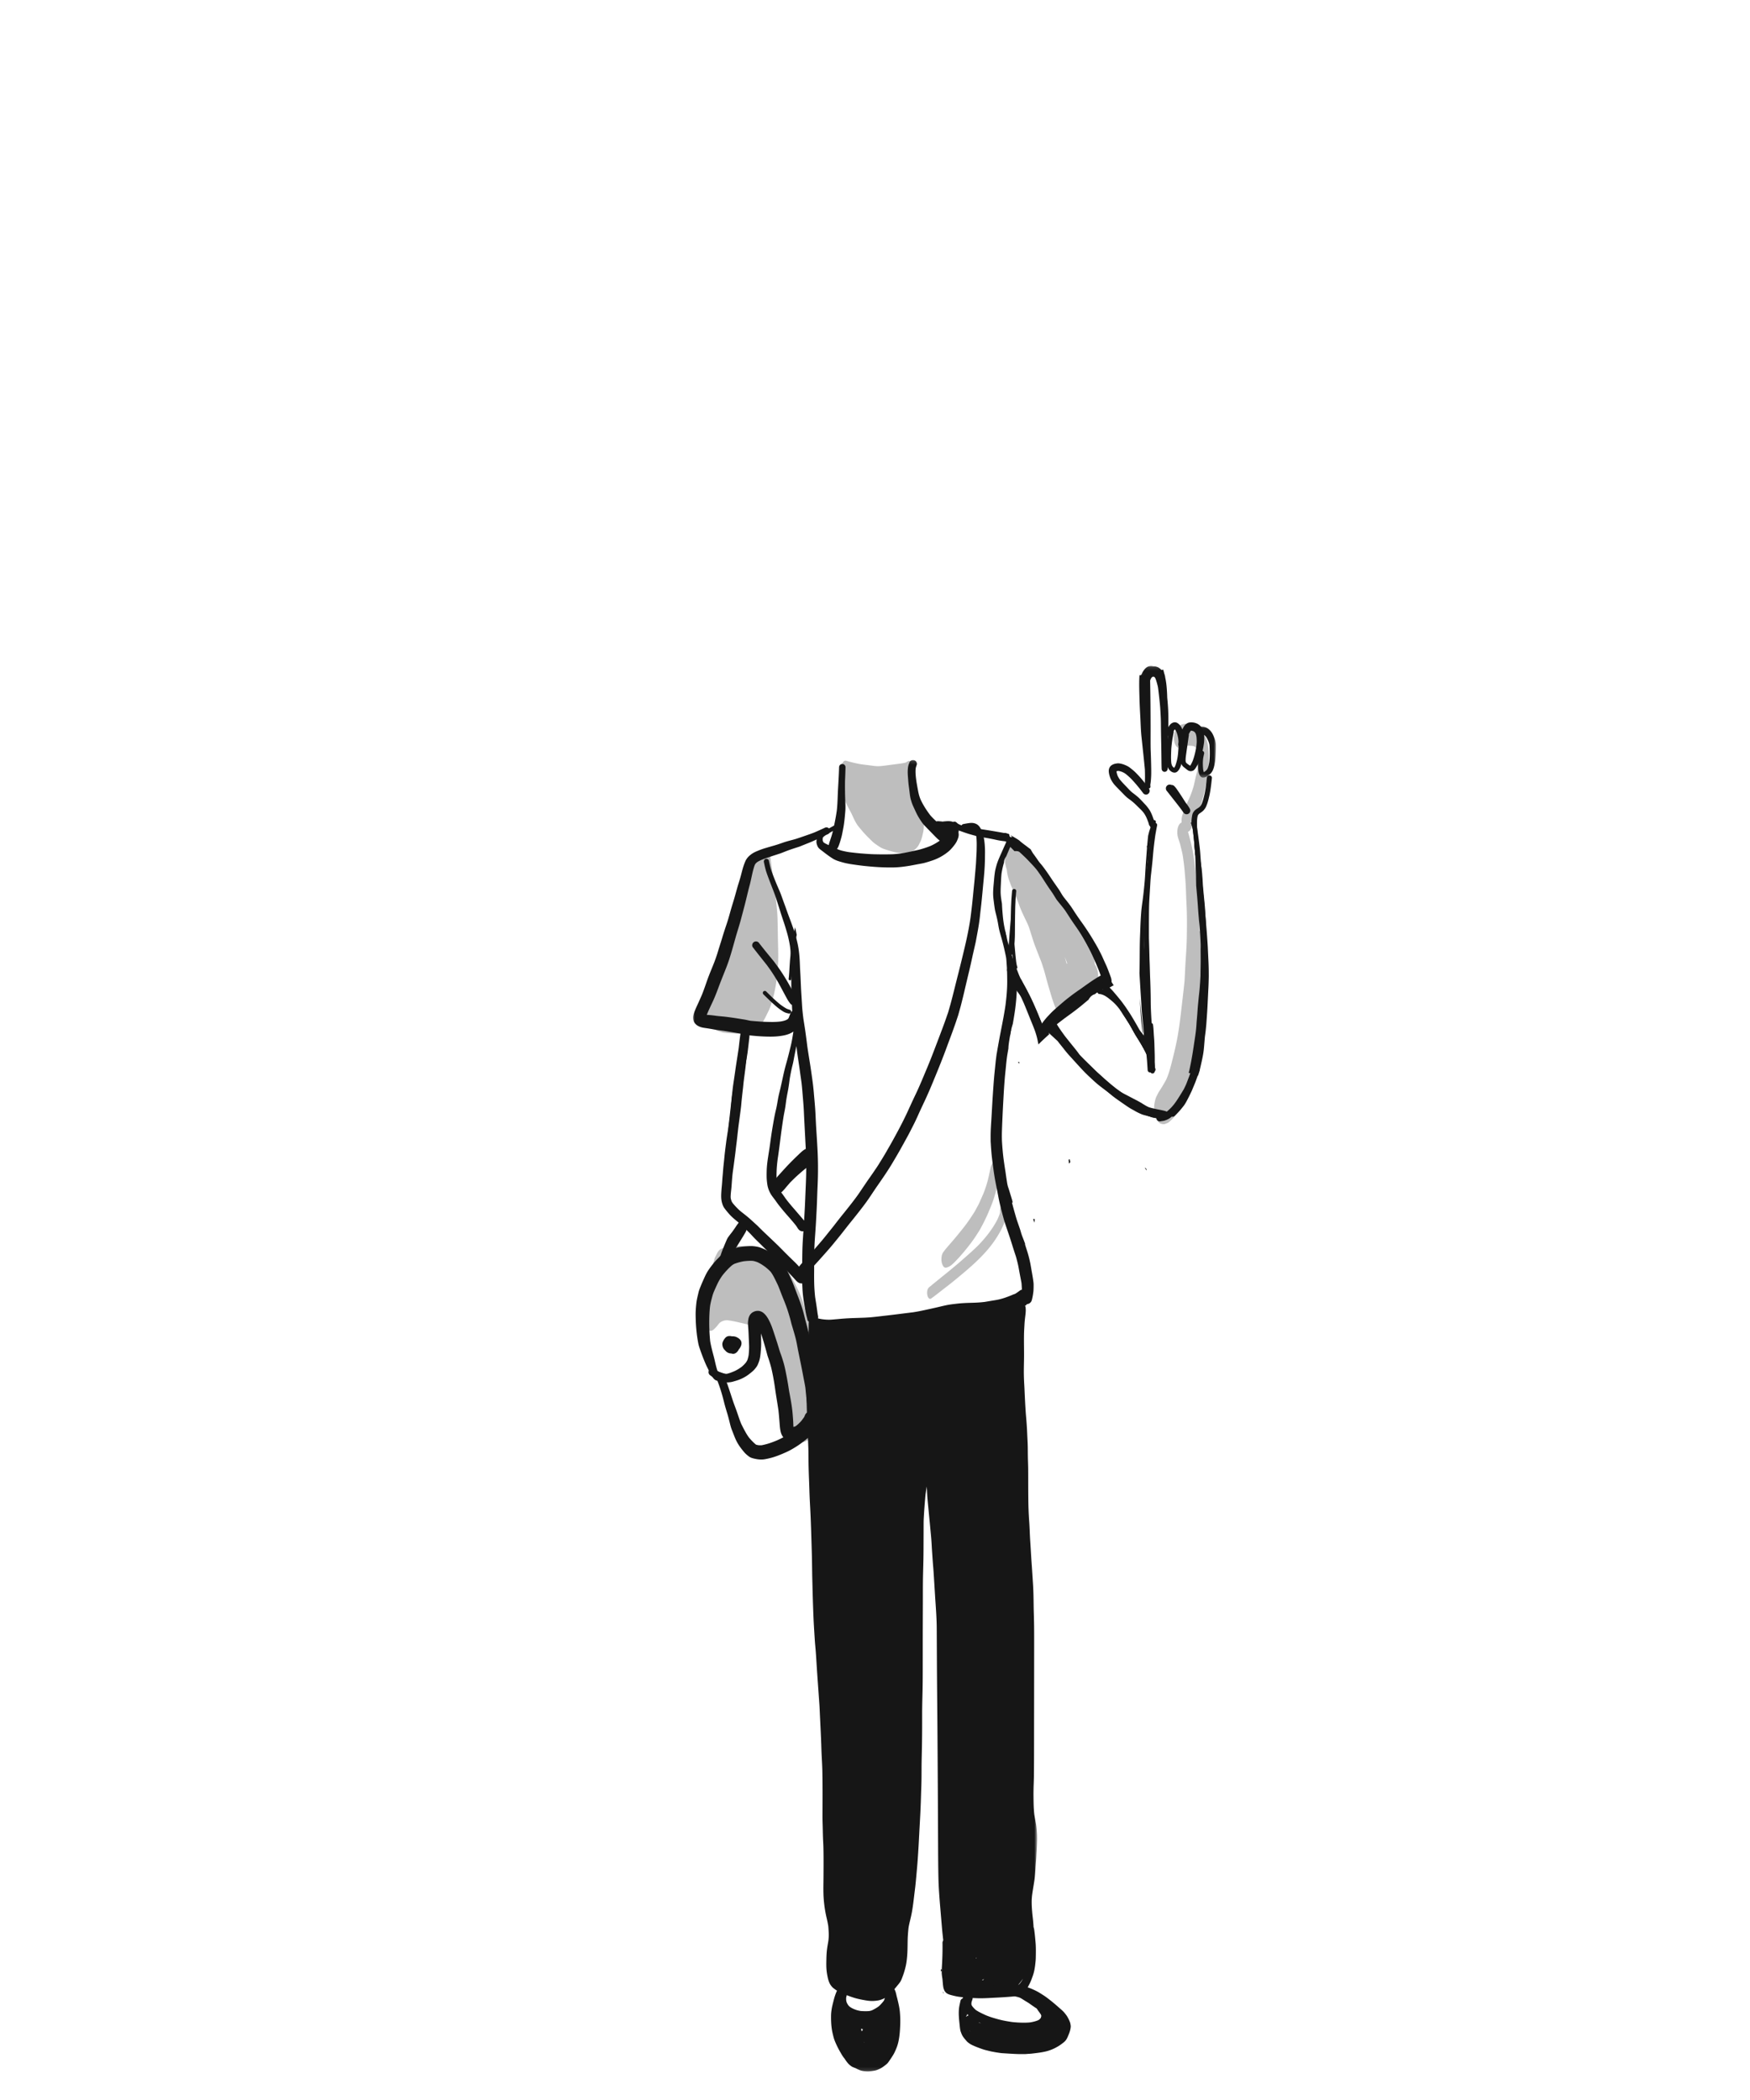 <svg width="500" height="600" xmlns="http://www.w3.org/2000/svg" xmlns:xlink="http://www.w3.org/1999/xlink"><defs><path id="a" d="M0 .14h98.322v374.726H0z"/><path id="c" d="M.191.039h5.915v14.599H.19z"/><path id="e" d="M.076.133h7.343v7.056H.076z"/></defs><g fill="none" fill-rule="evenodd"><path d="M240.832 217.817c-.42.573-.533 1.413-.533 2.098-.004.527.08 1.04.251 1.536.094.187.189.375.282.563.091.155.205.274.34.358-.286.766-.42 1.856-.41 2.59.009.657.053 1.32.176 1.967.185.971.483 1.852.902 2.734.311.657.652 1.3.997 1.94.146.272.29.545.434.819.514 1.107.991 2.253 1.674 3.255.397.582.89 1.116 1.34 1.658.672.808 1.41 1.569 2.162 2.303.494.482.975 1 1.538 1.404.579.414 1.161.819 1.779 1.173.283.163.581.274.888.382.63.222 1.277.414 1.919.599 1.276.367 2.553.623 3.885.537a4.967 4.967 0 0 0 1.06-.209c.437-.127.878-.27 1.303-.437.221-.087.414-.224.592-.377.891-.762 1.06-1.223 1.577-2.29.41-.846.592-1.85.79-2.747.162-.729.156-1.492.198-2.234.077-1.354-.24-2.57-.61-3.85-.203-.699-.729-1.634-1.464-2.039l-.004-.026c-.189-1.73-.656-3.415-.867-5.139-.048-1.028-.038-2.057-.025-3.086.013-1.007-.054-2.021-.414-2.971a4.06 4.06 0 0 0-.278-.532c-.168-.281-.34-.293-.619-.38-.145-.046-.419.163-.552.244a3.13 3.13 0 0 1-.408.22c-.812.213-1.646.307-2.477.415-1.032.134-2.064.27-3.095.408-.678.09-1.353.183-2.037.207-.972.036-1.957-.153-2.92-.271-.74-.092-1.48-.182-2.217-.293-1.492-.225-2.938-.625-4.39-1.03a.972.972 0 0 0-.767.5M338.177 206.858c-.331.08-.659.187-.972.32-.142.06-.259.169-.37.27-.354.325-.608.64-.832 1.052-.27.431-.44.9-.513 1.404a5.665 5.665 0 0 0 0 1.807c.072.505.243.972.513 1.404.273.374.825.799 1.295.405a1.29 1.29 0 0 1 .314-.193c1.133-.3 2.297-.367 3.454-.134.204.096.387.219.56.365.3.368.566.772.8 1.188l.047.124.025.15c.034 1.028-.04 2.068-.12 3.094-.036.403-.075.805-.132 1.205-.072.496-.18.975-.3 1.459a55.91 55.91 0 0 0-.532 2.195 70.554 70.554 0 0 1-.359 1.591c-.383 1.304-.824 2.607-1.41 3.833.114-.23.228-.46.343-.688a34.76 34.76 0 0 0-1.18 2.59 84.07 84.07 0 0 0-.912 2.363 5.557 5.557 0 0 0-.306 1.87c0 .832.138 1.856.649 2.553.213.362.525.565.934.611.677 0 1.083-.77 1.277-1.295.51-1.38 1.027-2.779 1.679-4.099l-.274.546c.67-1.349 1.24-2.747 1.648-4.198a38.23 38.23 0 0 0 .705-2.826c.135-.674.27-1.349.419-2.02.147-.655.317-1.305.436-1.965.176-.968.212-1.97.259-2.952.062-1.313.072-2.65 0-3.963-.071-1.327-.212-2.656-.734-3.893a17.93 17.93 0 0 0-.886-1.76c-.357-.638-.739-1.185-1.337-1.642-.538-.413-1.225-.57-1.879-.705a6.926 6.926 0 0 0-1.475-.153c-.28 0-.56.02-.834.087" fill="#BEBEBE"/><path d="M336.952 235.526c-.267.43-.438.895-.51 1.399a5.39 5.39 0 0 0 .203 2.583c.188.584.372 1.168.549 1.756.185.736.365 1.474.542 2.214.218.907.319 1.858.448 2.781.24 1.698.356 3.418.494 5.129.102 1.388.169 2.773.207 4.165.038 1.38.129 2.758.18 4.138.099 2.79.07 5.587.018 8.378-.039 2.093-.19 4.183-.324 6.272-.128 2.004-.201 4.01-.324 6.015-.263 2.657-.597 5.305-.897 7.959-.315 2.781-.656 5.558-1.169 8.311-.48 2.573-1.124 5.114-1.767 7.651-.37 1.401-.777 2.799-1.367 4.124-.477.89-.984 1.756-1.521 2.615-.292.466-.613.908-.863 1.399-.187.369-.365.713-.533 1.08-.191.42-.347 1.19-.407 1.468-.309 1.423-.112 2.925.319 4.294.15.479.665 1.366 1.144 1.65.278.165.773.28 1.122.283.35.004.703-.2 1.03-.32.274-.098.52-.326.74-.51.486-.406.914-.896 1.331-1.37.307-.35.576-.734.84-1.116.316-.459.587-.936.86-1.421.524-.934.989-1.9 1.466-2.86.63-1.268 1.093-2.613 1.508-3.962.495-1.613.867-3.277 1.207-4.929.281-1.365.507-2.741.71-4.119.246-1.666.39-3.334.449-5.019.044-1.246.149-2.492.235-3.736.122-1.388.245-2.775.352-4.164.08-1.067.092-2.136.151-3.203.304-2.676.683-5.348.843-8.037.073-1.222.264-2.472.168-3.697-.073-.931-.16-1.85-.318-2.77a99.088 99.088 0 0 0-.385-2.104c-.103-.53-.415-1.562-.994-1.843-.049-3.037-.21-6.063-.463-9.092-.099-1.363-.18-2.727-.28-4.09-.121-1.684-.319-3.361-.508-5.04a76.115 76.115 0 0 0-.574-4.177c-.269-1.578-.666-3.118-1.079-4.665a55.691 55.691 0 0 0-.841-2.803 2.062 2.062 0 0 0-.7-1.021.87.87 0 0 0-.445-.134c-.333 0-.619.228-.847.538M214.697 279.122l-.023.088.023-.088m1.18-4.571c.234-.947.482-1.893.695-2.846-.02.522-.042 1.045-.07 1.568a49.608 49.608 0 0 1-.95 5.531 25.281 25.281 0 0 1-1.179 3.28 8.902 8.902 0 0 1-.546.302c.287-1.044.567-2.09.838-3.139l-.003.012.005-.02-.01.038-.01.041v-.001l-.082.318.082-.317-.082.317-.03.115c.45-1.732.913-3.462 1.342-5.2m2.34-30.392c-.904.487-1.821.948-2.745 1.4l-.42.207c-.02.478-.007.958.03 1.435-.277.17-.509.414-.695.73-.618.845-.878 1.926-.99 2.987-.07.426-.174.85-.254 1.272-.095.501-.193 1-.294 1.5-.203.995-.419 1.988-.632 2.981-.38 1.772-.776 3.537-1.195 5.299-.534 1.978-1.08 3.95-1.776 5.878-.184.508-.342 1.037-.557 1.534l-.878 2.039c-.42.976-.885 1.934-1.337 2.897-.47.925-.948 1.846-1.432 2.764-.869 1.646-1.776 3.284-2.465 5.014-1.342 3.365-1.401 7.618.67 10.704.36.536.83.966 1.278 1.43.138.142.32.21.497.288.44.195.912.313 1.373.446.313.09.65.114.97.154.686.087 1.385.105 2.076.141.638.033 1.283.089 1.923.06 1.426-.062 2.77-.565 4.05-1.171 1.14-.54 2.109-1.382 2.739-2.487.528-.929.981-1.898 1.452-2.856.273-.556.5-1.135.691-1.726 1.203-3.707 1.803-7.636 2-11.52.142-2.775-.015-5.57-.05-8.347a395.96 395.96 0 0 0-.082-4.406c-.048-1.956-.257-3.916-.475-5.858-.459-4.083-1.085-8.152-1.602-12.23a6.466 6.466 0 0 0-.315-1.276c-.519.237-1.037.476-1.555.717" fill="#BEBEBE"/><path d="M214.647 279.369l.02-.075.008-.035a2.7 2.7 0 0 0-.028.11M214.458 280.161l-.027.059-.012.03a.335.335 0 0 0 .008-.018c.072-.161.143-.321.213-.482l-.182.411M214.412 280.248a.68.68 0 0 0 .005-.016l.008-.035-.013.051M214.415 280.216v-.001.001M214.38 280.465c.022-.083.044-.165.064-.248l-.064.248M302.458 278.793l.004-.005a3.459 3.459 0 0 1-.048.092l.044-.087m.088-.177c-.01.025-.023.047-.036.071l.036-.071m1.668-5.195c.249.594.485 1.194.706 1.799l-.136.173c-.192-.656-.382-1.314-.57-1.972m-16.52-33.034a11.98 11.98 0 0 0-.661 4.054c0 1.274.15 2.727.616 4.01.09 1.033.313 2.053.671 3.046.151.419.303.837.459 1.255.302.811.665 1.59 1.048 2.362.578 1.253 1.018 2.577 1.508 3.867.512 1.346 1.135 2.643 1.762 3.938.33.684.662 1.361.913 2.08.164.472.308.95.459 1.426l.607 1.931c.452 1.443 1.021 2.85 1.571 4.259.25.638.502 1.274.754 1.91.247.62.434 1.267.643 1.902.44 1.328.77 2.705 1.145 4.052.395 1.417.819 2.826 1.243 4.235.204.675.426 1.34.667 2.004.284.782.569 1.664 1.138 2.27.465.496 1.088 1.35 1.942 1.255.404-.045.78-.227 1.162-.361.275-.097.505-.398.7-.6 1.212-1.247 2.415-2.51 3.557-3.825.227-.26.452-.522.679-.783.737-.854 1.115-1.713 1.626-2.764.709-1.458.789-3.559.89-5.132.022-.327.023-.65.01-.979a29.993 29.993 0 0 0-.419-3.87l-.473-.862c-1.314-2.39-2.514-4.838-3.787-7.25-.66-1.251-1.318-2.527-2.091-3.714-.672-1.032-1.409-2.017-2.154-2.996a214.76 214.76 0 0 0-2.982-3.565c-.992-1.164-1.973-2.332-2.999-3.467-1.94-2.142-3.856-4.305-5.806-6.44-.442-.484-.911-.943-1.373-1.41-.408-.41-.808-.83-1.232-1.222l-1.469-1.365c-.126.26-.233.515-.324.75" fill="#BEBEBE"/><path d="M311.01 278.729c.006.05.01.102.013.153v.003l-.013-.156m-2.261-6.364c-.13.376-.194.763-.19 1.162 0 .513.083 1.16.403 1.588.538.721 1.088 1.442 1.536 2.225.183.443.326.909.453 1.375.021.116.04.232.058.349a5.41 5.41 0 0 0 .061 1.178c.098.567.32 1.412.869 1.738 1.032.613 1.654-.996 1.737-1.738.09-.805.144-1.577.014-2.383-.056-.354-.154-.693-.246-1.04a4.109 4.109 0 0 0-.517-1.127c-.241-.38-.534-.726-.776-1.106-.26-.41-.577-.775-.877-1.157-.388-.493-.77-.991-1.15-1.49a.74.74 0 0 0-.582-.38c-.424 0-.668.479-.793.806M216.977 269.034c-.366.373-.755.727-1.081 1.136-.393.492-.664 1.16-.94 1.712-.331.664-.64 1.34-.95 2.017l-1.09 2.39c-.527 1.157-1.062 2.327-1.501 3.523-.107.133-.216.266-.325.398-.28.449-.458.936-.533 1.46-.15.87-.108 1.867.211 2.698.136.432.38.788.73 1.067l.471.15c.385-.041.678-.233.879-.572.414-.5.824-.995 1.204-1.522.385-.534.753-1.08 1.106-1.635.814-1.274 1.474-2.641 2.054-4.035.543-1.307 1.03-2.638 1.525-3.963.423-1.13.433-2.572 0-3.701-.143-.455-.4-.83-.77-1.123a.908.908 0 0 0-.495-.16.908.908 0 0 0-.495.16M205.378 378.186l-.327.337c.11-.113.216-.227.327-.337m1.695-21.694c-.907.101-1.597.552-2.068 1.351l-.759 1.517a12.19 12.19 0 0 0-.676 4.137 12.173 12.173 0 0 0 .542 3.727c-.474.51-.91 1.034-1.297 1.634-.166.257-.306.53-.445.802-.292.576-.678 1.22-.872 1.866-.223.735-.439 1.492-.531 2.26a21.091 21.091 0 0 0-.155 1.882c-.033 1.053.153 1.863.446 2.853.23.78.879 1.693 1.698 1.7l-.002.02c.335.016.738-.16.985-.403.353-.347.713-.692 1.018-1.081.2-.255.398-.506.609-.75.095-.084.195-.164.303-.236.224-.149.475-.27.73-.374l.35-.091c.463-.122.899-.098 1.364-.031.77.111 1.538.266 2.297.44 1.356.307 2.704.613 4.04.988.357.158.668.36.985.62.21.173.419.35.629.526.212.178.427.352.637.53.217.288.415.593.602.902.8 1.678 1.703 3.3 2.577 4.94.563 1.189 1.08 2.39 1.487 3.651a96.107 96.107 0 0 1 1.087 3.618c.169.756.336 1.51.464 2.274.18 1.073.338 2.148.493 3.225.145 1 .27 2.006.41 3.009.2 1.45.494 2.872.842 4.288l-.228-.884.043.179a11.491 11.491 0 0 0 1.646 4.509c.32.612.833 1.121 1.41 1.504l1.46.471c1.198-.132 2.107-.727 2.73-1.783 1.004-1.24 1.42-3.336 1.765-4.798.034-.147.061-.294.085-.444.2-1.292.246-2.608.328-3.913a24.4 24.4 0 0 0 .018-1.899c-.038-2.36-.2-4.723-.465-7.067-.32-2.826-.883-5.6-1.394-8.394-.656-3.581-1.582-7.1-2.513-10.618-.863-3.264-2.488-6.239-4.138-9.162-.359-.637-.826-1.245-1.273-1.821a19.586 19.586 0 0 0-2.812-2.905 11.97 11.97 0 0 0-2.113-1.424c-1.082-.577-2.298-.87-3.472-1.199a18.979 18.979 0 0 0-2.857-.545c-.467-.056-.933-.08-1.397-.08-1.545 0-3.079.264-4.613.48M282.97 333.868a65.221 65.221 0 0 1-.725 3.3c-.405 1.502-.888 3.004-1.52 4.423l-.903 2.03.31-.623c-.3.602-.58 1.223-.909 1.811-.333.596-.639 1.218-1.012 1.79-.819 1.253-1.633 2.5-2.55 3.685-.885 1.142-1.791 2.26-2.717 3.369-.885 1.058-1.804 2.09-2.694 3.144-.272.32-.508.667-.77.995-.231.368-.378.768-.44 1.2a4.863 4.863 0 0 0 0 1.543c.062.431.209.831.44 1.199.164.28.404.436.72.47.723-.11 1.315-.467 1.854-.944.632-.556 1.208-1.175 1.78-1.792a52.47 52.47 0 0 0 2.737-3.231c.842-1.072 1.673-2.176 2.401-3.326.393-.62.823-1.23 1.168-1.88.438-.825.886-1.647 1.285-2.494.25-.53.52-1.053.748-1.594l.82-1.944c1.261-2.988 2.018-6.186 2.636-9.36.095-.59.095-1.18 0-1.77-.101-.579-.325-1.44-.886-1.773a.922.922 0 0 0-.469-.144c-.778 0-1.182 1.298-1.303 1.916" fill="#BEBEBE"/><path d="M286.085 344.622c-.277.378-.39.986-.365 1.44.005.104.005.206.003.307-.015.1-.033.2-.053.3-.197.633-.45 1.24-.735 1.838-1.353 2.615-3.199 4.958-5.22 7.086-1.554 1.578-3.239 3.02-4.899 4.484-.986.87-2.007 1.701-3.012 2.549-.938.791-1.909 1.547-2.86 2.321-1.156.941-2.31 1.883-3.463 2.827-.596.488-.664 1.463-.543 2.164.044.303.146.583.307.841.178.243.477.456.776.243 1.22-.873 2.392-1.816 3.577-2.736 1.006-.781 2.019-1.557 3.003-2.366 3.415-2.803 6.844-5.624 9.704-9.011a30.929 30.929 0 0 0 3.268-4.676 20.47 20.47 0 0 0 1.313-2.749c.413-1.074.68-2.265.618-3.421a3.134 3.134 0 0 0-.172-1.054c-.114-.296-.335-.73-.72-.73a.669.669 0 0 0-.527.343" fill="#BEBEBE"/><g transform="translate(198 217.002)"><mask id="b" fill="#fff"><use xlink:href="#a"/></mask><path d="M48.918 366.46l-.02-.065h.036l.006.033.047.251-.069-.219zm-.743-3.118l-.01-.048a18.269 18.269 0 0 0-.162-.651c.153.036.312.058.469.08 0 .093.007.189.015.284a8.963 8.963 0 0 0-.301.377l-.01-.042zm-.262-5.777a9.112 9.112 0 0 1-1.028-.222c-.326-.087-.645-.218-.955-.345a6.607 6.607 0 0 1-1.138-.636 3.753 3.753 0 0 1-.368-.36 4.835 4.835 0 0 1-.489-.822 3.74 3.74 0 0 1-.166-.645 6.625 6.625 0 0 1-.011-.807c.058-.227.118-.456.178-.683.605.245 1.234.473 1.869.679.755.246 1.581.45 2.599.64.912.17 1.837.345 2.755.345l.157-.002a10.44 10.44 0 0 0 1.63-.163c.559-.102 1.072-.307 1.543-.513.12-.051.237-.11.352-.175l-.05.127a13.722 13.722 0 0 1-.178.473c-.057.116-.11.21-.166.299a24.79 24.79 0 0 1-.57.665c-.26.29-.516.57-.8.813-.586.424-1.244.812-1.959 1.151-.232.083-.48.146-.78.198-.322.03-.653.045-1.013.045-.412 0-.86-.02-1.412-.062zM31.189 131.077c-.281-.33-.564-.66-.847-.99l-.61-.71c-.252-.296-.509-.592-.764-.888a66.652 66.652 0 0 1-2.026-2.415l-.14-.184c-.172-.227-.35-.46-.512-.698a35.381 35.381 0 0 0-.716-1.01l-.116-.155c-.389-.52-.791-1.058-1.086-1.654a8.652 8.652 0 0 1-.42-1.67c-.12-1.114-.098-2.24-.06-3.197.045-1.196.178-2.369.288-3.257.29-1.89.534-3.82.77-5.684l.256-1.997.02-.149c.193-1.383.393-2.813.618-4.216.095-.584.209-1.176.32-1.75l.108-.57c.116-.62.198-1.259.277-1.877l.059-.458c.125-.879.294-1.764.458-2.621l.087-.455c.196-1.042.333-2.115.454-3.061.167-1.073.378-2.165.646-3.338.05-.219.105-.437.159-.656.076-.306.155-.622.22-.934.064-.31.121-.62.178-.933.044-.243.088-.485.136-.726.09-.46.183-.92.275-1.38.106-.526.212-1.05.315-1.578.107.955.242 1.96.417 3.164.068.47.139.941.21 1.412.114.754.228 1.507.331 2.262.105.774.213 1.546.322 2.319l.186 1.327c.14 1.18.237 2.384.332 3.547l.045.554.053.635c.09 1.096.184 2.229.234 3.346.087 1.939.19 3.91.29 5.816.045.847.09 1.694.132 2.542.02.414.043.826.067 1.24.053.958.108 1.949.135 2.925.044 1.664.062 2.946.056 4.157-.008 1.947-.095 3.925-.18 5.838-.04.925-.08 1.85-.114 2.776a195.64 195.64 0 0 1-.191 3.943l-.02.378-.047.831-.048.868a30.183 30.183 0 0 0-.557-.67zm-6.597-52.033c1.309-.16 2.681-.412 3.856-1.157.082-.051.162-.105.241-.16l-.109.694-.005.03a59.433 59.433 0 0 1-.326 1.893c-.159.865-.376 1.734-.585 2.575l-.19.772a90.74 90.74 0 0 1-.91 3.42 55.587 55.587 0 0 0-.795 3.24l-.183.84c-.184.847-.369 1.694-.564 2.54-.124.53-.251 1.06-.382 1.59a26.153 26.153 0 0 0-.367 1.747l-.124.71c-.061.365-.123.729-.192 1.091-.095.504-.215 1.013-.33 1.504l-.024.098c-.256 1.085-.454 2.201-.645 3.28l-.022.126a119.62 119.62 0 0 0-.541 3.3c-.101.674-.194 1.349-.286 2.023-.067.487-.134.975-.204 1.462-.084.581-.175 1.163-.268 1.744-.267 1.683-.543 3.422-.584 5.151a37.65 37.65 0 0 0-.01 1.818c.018.705.1 1.382.17 1.893a7.67 7.67 0 0 0 1.201 3.192c.198.298.42.586.633.865a22.777 22.777 0 0 1 .693.941c.148.212.297.423.452.629.69.913 1.448 1.845 2.253 2.774l.618.706c.759.869 1.545 1.766 2.277 2.68.144.193.257.357.358.516l.064.101c.224.358.455.729.835.943a1.347 1.347 0 0 0 .954.151 157.072 157.072 0 0 0-.235 3.695c-.074 1.436-.09 2.897-.107 4.31-.01 1.023-.013 2.043-.015 3.062l-.05-.045-.054-.06-.61-.66-.424-.455c-.549-.595-1.141-1.167-1.715-1.72-.225-.218-.45-.435-.673-.654a171.543 171.543 0 0 1-2.452-2.454 87.843 87.843 0 0 0-2.059-2.014l-.506-.485c-.416-.4-.835-.795-1.254-1.192-.88-.829-1.788-1.686-2.646-2.566-.255-.261-.531-.511-.798-.753l-.242-.221-.486-.444-.48-.438a33.583 33.583 0 0 0-2.05-1.731l-.038-.03.015.014-.183-.148c-.553-.43-1.124-.874-1.628-1.37a21.573 21.573 0 0 1-1.514-1.657 4.17 4.17 0 0 1-.32-.536 6.824 6.824 0 0 1-.308-1.165c-.096-1.013-.034-2.05.027-3.053l.003-.06c.025-.41.035-.828.044-1.233l.013-.458c.011-.392.032-.783.052-1.175l.024-.455c.017-.347.03-.693.043-1.04l.03-.78c.025-.528.07-1.064.113-1.582l.01-.128c.093-1.126.171-2.273.246-3.382l.002-.028c.086-1.236.2-2.432.339-3.554.064-.507.13-1.049.175-1.581l.139-1.68c.223-2.78.39-5.077.529-7.23.061-.98.125-1.958.189-2.936.065-.976.166-1.97.255-2.845.183-1.815.42-3.656.649-5.436l.025-.202.133-.97c.122-.89.244-1.78.362-2.67.055-.413.097-.833.138-1.24l.045-.441c.066-.628.146-1.26.227-1.906l.006-.05c.018-.132.036-.264.056-.395l.07.02.3.068c.472.104.968.162 1.434.213 1.437.157 2.839.262 4.165.31a40.81 40.81 0 0 0 1.545.031c.924 0 1.737-.044 2.485-.137zm12.8-55.295a2.164 2.164 0 0 1-.119-.117 3.493 3.493 0 0 1-.126-.212 3.114 3.114 0 0 1-.093-.343 4.72 4.72 0 0 1 .017-.608 2.23 2.23 0 0 1 .042-.184c.137-.15.258-.269.383-.373.15-.108.303-.212.459-.312l.677-.315a.805.805 0 0 0 .33-.288l.162-.094.164-.096c.228-.134.457-.265.687-.396-.145.6-.276 1.083-.416 1.518l-.114.354c-.09.28-.182.562-.277.843l-.068.197c-.108.316-.22.641-.278.978a1.543 1.543 0 0 0-.034.158c-.487-.213-.96-.427-1.396-.71zm20.378 7.073a25.62 25.62 0 0 0 2.172-.18c.914-.115 1.67-.229 2.382-.36.341-.062.683-.127 1.023-.192.353-.068.706-.135 1.06-.2l.339-.061c.55-.1 1.117-.202 1.662-.361a40.74 40.74 0 0 0 2.105-.661 14.367 14.367 0 0 0 3.678-1.907c.442-.321.906-.673 1.308-1.078.404-.408.794-.865 1.227-1.439.338-.448.564-.821.714-1.175l.045-.107c.128-.299.26-.607.34-.93.113-.44.122-.89.028-1.3a4.375 4.375 0 0 0 .073-.611l.05.023.054.021c.26.1.522.193.785.286l.329.115c.727.259 1.326.456 1.885.622 1.495.445 2.655.724 3.758.905 1.563.259 2.764.486 3.895.74.935.21 1.869.329 2.904.451a107.46 107.46 0 0 0-1.03 2.275c-.171.388-.343.776-.517 1.164l-.023.053c-.494 1.102-1.006 2.24-1.335 3.43-.16.58-.326 1.197-.419 1.81-.1.665-.181 1.381-.247 2.19-.026.317-.056.636-.084.956-.097 1.054-.196 2.145-.18 3.216.01.639.087 1.28.157 1.83.093.737.188 1.498.307 2.253.081.526.215 1.05.344 1.556.035.137.07.274.103.41.141.575.302 1.254.427 1.936.04.221.079.443.117.665.074.435.151.886.248 1.323.133.603.303 1.206.454 1.738.057.206.117.412.177.618.13.45.263.915.381 1.376.142.557.306 1.206.451 1.844l.063.28c.173.766.352 1.56.493 2.348.051.46.091.956.124 1.51.013.237.03.473.047.71.022.307.044.616.057.925.054 1.225.066 2.437.071 3.565.01 2.487-.263 4.972-.5 6.859-.345 2.367-.814 4.752-1.268 7.059l-.18.92c-.249 1.267-.48 2.557-.703 3.805l-.04.229c-.11.607-.203 1.156-.285 1.68l-.014.049c-.026.094-.043.19-.05.286-.02.09-.03.188-.03.29a1.55 1.55 0 0 0-.048.331 44.596 44.596 0 0 0-.213 1.782c-.046.465-.095.93-.142 1.395-.096.923-.194 1.877-.275 2.817-.118 1.382-.215 2.788-.31 4.147l-.01.164c-.11 1.596-.202 3.22-.29 4.792-.067 1.171-.133 2.342-.207 3.513-.086 1.358-.175 2.762-.17 4.153l.004 1.216c0 .242.017.488.034.727.008.127.017.255.023.381.032.604.081 1.218.129 1.81l.027.338c.095 1.192.252 2.396.404 3.562l.072.553c.221 1.711.44 3.115.69 4.416.116.61.236 1.218.358 1.827.158.8.317 1.6.466 2.402.286 1.531.648 2.991.965 4.218.313 1.214.697 2.644 1.171 4.054.144.428.29.858.436 1.286.301.882.613 1.795.903 2.699.16.498.316.997.471 1.496.174.558.348 1.115.528 1.672.075.232.152.464.229.696.098.3.197.6.294.901.138.434.25.887.36 1.325l.05.194c.127.508.26 1.05.362 1.604l.137.763.171.934c.075.404.154.807.232 1.21.104.54.209 1.08.306 1.62.056.65.085 1.3.11 1.912a.795.795 0 0 0-.43.141c-.156.107-.31.22-.463.333-.343.252-.698.512-1.078.714-.099.036-.198.07-.298.103-.225.076-.448.175-.664.271l-.09.04c-1.083.438-2.37.923-3.695 1.211-.447.098-.907.171-1.351.243l-.57.093-.713.121c-.443.077-.886.153-1.33.222-1.095.131-2.281.209-3.735.244-1.337.033-2.768.087-4.168.255l-.497.058c-.653.076-1.327.156-1.983.275-.77.141-1.528.32-2.239.49-1.223.295-2.536.59-4.014.903l-.582.125a75.4 75.4 0 0 1-1.255.263c-.7.14-1.393.253-1.92.338l-1.183.146c-.883.109-1.766.217-2.65.33a285.02 285.02 0 0 1-4.266.512 246 246 0 0 0-1.154.135c-1.015.12-2.063.244-3.098.328-1.12.09-2.262.125-3.366.16l-.989.03c-1.327.045-2.53.111-3.675.204-.304.025-.609.053-.912.081-.281.026-.562.053-.843.075l-1.097.092a9.772 9.772 0 0 1-.81.033c-.567 0-1.168-.042-1.891-.133-.49-.075-.885-.152-1.242-.243a1.731 1.731 0 0 0-.01-.791c-.065-.286-.107-.572-.147-.85a114.778 114.778 0 0 0-.53-3.591l-.126-.798a48.286 48.286 0 0 1-.268-3.685 87.827 87.827 0 0 1-.027-3.337c.003-.333.005-.667.005-1v-.463c.003-2.572.005-5.232.178-7.84.04-.61.084-1.221.128-1.832.057-.806.114-1.613.165-2.42.067-1.06.121-2.14.175-3.184l.065-1.249c.075-1.401.123-2.82.17-4.272.023-.725.054-1.448.086-2.172.028-.65.055-1.3.077-1.948.094-2.797.072-5.609-.064-8.36-.066-1.337-.15-2.696-.231-4.01l-.015-.24-.067-1.058c-.062-.97-.127-1.975-.174-2.963-.018-.363-.036-.727-.052-1.09-.046-1.017-.094-2.068-.173-3.098-.07-.919-.151-1.836-.233-2.753-.044-.499-.088-.997-.13-1.495a72.942 72.942 0 0 0-.51-4.337l-.14-.99c-.14-.986-.285-2.005-.445-3.003l-.162-1.003c-.201-1.251-.41-2.545-.593-3.822a267.502 267.502 0 0 0-.539-4.125c-.11-.795-.238-1.602-.363-2.383-.077-.489-.155-.978-.23-1.467-.151-1.242-.296-2.459-.37-3.68l-.128-2.068c-.044-.685-.087-1.368-.128-2.052-.053-.88-.09-1.774-.127-2.639-.023-.545-.046-1.09-.073-1.634-.02-.422-.044-.844-.069-1.266l-.04-.727a79.25 79.25 0 0 1-.057-1.299l-.03-.73c-.073-1.698-.216-3.109-.45-4.442-.262-1.495-.666-2.913-1.026-4.102-.139-.46-.304-.921-.464-1.368-.065-.181-.13-.361-.192-.542-.19-.543-.406-1.131-.678-1.855a139.75 139.75 0 0 1-.77-2.078c-.095-.263-.186-.526-.279-.79-.13-.373-.26-.748-.4-1.118-.262-.702-.515-1.406-.769-2.11l-.349-.97c-.166-.454-.364-.911-.555-1.351l-.084-.193c-.21-.487-.419-.975-.626-1.464-.257-.627-.56-1.37-.852-2.124a48.844 48.844 0 0 1-.539-1.448c-.355-1.017-.586-2.08-.793-3.08-.073-.353-.428-.543-.726-.543a.689.689 0 0 0-.185.025c-.387.107-.605.49-.518.91.183.892.369 1.764.63 2.618.173.562.379 1.122.592 1.693.273.73.55 1.458.83 2.186l.284.731c.395 1.01.802 2.056 1.14 3.108l.25.774c.327 1.016.666 2.068.984 3.107.211.69.445 1.384.67 2.058.212.63.432 1.283.631 1.93l.017.052c.285.923.579 1.88.822 2.832.235.93.433 1.892.603 2.936.124 1.035.27 2.398.285 3.767.015 1.442.037 2.906.065 4.35.012.665.014 1.329.017 1.994.002.7.004 1.425.02 2.137.02.961.061 1.939.102 2.883l.047 1.15c.026.661.059 1.442.106 2.216-.266.207-.458.494-.606.904-.107.297-.23.623-.39 1.024a4.048 4.048 0 0 1-.131.246c-.06.061-.123.121-.188.18-.143.09-.298.174-.473.259-.247.096-.451.164-.643.215a9.116 9.116 0 0 1-.878.184 20.276 20.276 0 0 1-2.414.143c-.497 0-1-.014-1.49-.028l-.258-.007a42.482 42.482 0 0 1-2.303-.13l-.63-.048c-.492-.038-.985-.076-1.476-.124-.347-.06-.696-.137-1.034-.211l-.12-.027c-.361-.08-.734-.138-1.094-.195l-.298-.047-.168-.027c-.876-.14-1.782-.286-2.675-.411l.046.011-.24-.038a56.975 56.975 0 0 0-2.311-.285l-.527-.048c-.438-.04-.891-.08-1.335-.133a33.42 33.42 0 0 0-1.966-.234c-.23-.018-.459-.034-.688-.048l-.119-.008c.081-.215.165-.433.252-.649.402-.92.837-1.845 1.258-2.739l.166-.354c.608-1.295 1.124-2.638 1.591-3.897.433-1.166.915-2.409 1.516-3.911l.148-.373c.45-1.124.916-2.287 1.312-3.457.579-1.705 1.07-3.467 1.547-5.171.253-.905.514-1.84.786-2.755.126-.425.255-.847.385-1.27.254-.831.517-1.69.747-2.547.36-1.346.717-2.693 1.07-4.04.229-.878.445-1.776.655-2.644.254-1.054.517-2.145.806-3.21.198-.737.362-1.497.52-2.232.251-1.17.51-2.38.921-3.525.07-.14.144-.273.233-.409.13-.142.273-.282.441-.427.41-.278.868-.49 1.3-.684.994-.396 2.028-.74 3.03-1.072l.22-.075c.292-.096.584-.19.876-.282.332-.107.663-.213.992-.324.47-.158.939-.344 1.391-.524l.445-.176c1.037-.406 2.115-.754 3.156-1.09l.588-.19c.204-.066.408-.15.605-.233a21.586 21.586 0 0 1 .645-.261c.16-.064.32-.127.478-.193a62 62 0 0 1 .731-.291c.322-.128.645-.254.964-.39a38 38 0 0 0 1.622-.734 3.79 3.79 0 0 0-.072.545c-.038.521.143 1.014.325 1.428.189.427.535.73.85.97l.447.34.705.54-.01-.007.01.006v.001l.073.057-.002-.002c.206.159.411.319.62.476l-.182-.147c.534.414 1.076.779 1.73 1.213.849.562 1.846.844 2.81 1.116l.14.039c1.226.348 2.511.529 3.755.703l.295.04c1.448.206 3 .37 4.748.506a59.907 59.907 0 0 0 4.92.193c.483 0 .884-.007 1.264-.022zM62.57.179c-.242.067-.552.255-.66.508-.152.36-.309.746-.404 1.176-.09.408-.136.86-.156 1.466-.02.597.029 1.203.075 1.79l.031.4.006.091c.043.6.089 1.218.17 1.823.088.65.169 1.301.25 1.954l.008.078c.086.697.173 1.417.38 2.1l.031.101c.076.257.155.523.245.78.158.453.359.895.516 1.23.094.202.188.404.28.607.177.386.355.772.543 1.154a16.8 16.8 0 0 0 .911 1.603c.4.63.802 1.239 1.312 1.776.582.611 1.172 1.216 1.762 1.821l.696.714.072.074c.327.335.654.67.987 1 .17.17.35.325.504.456.122.105.247.205.375.304-.81.58-1.7 1.091-2.652 1.517a29.08 29.08 0 0 1-3.126 1.038 17.87 17.87 0 0 1-.918.212l-.235.05c-.837.182-1.675.362-2.512.537-.688.143-1.391.256-1.997.35-.507.057-1.026.107-1.544.147-.507.04-1.026.048-1.528.056l-.285.006c-.397.008-.796.011-1.193.011-.897 0-1.781-.017-2.602-.035-1.118-.023-2.253-.11-3.35-.194l-.352-.027c-1.07-.081-2.154-.21-3.203-.335l-.254-.03a15.416 15.416 0 0 1-1.172-.202l-.093-.02c-.278-.06-.555-.12-.83-.186a8.813 8.813 0 0 1-1.18-.378c-.117-.051-.233-.106-.35-.16.228-.253.351-.504.487-.852.04-.102.08-.204.117-.307.087-.232.17-.48.247-.737l.084-.276c.138-.46.282-.936.4-1.411.122-.491.217-.995.31-1.483l.039-.206.02-.099c.101-.53.207-1.077.285-1.62.187-1.287.298-2.578.397-3.79.077-.953.036-1.925-.003-2.864-.012-.27-.023-.54-.031-.808-.042-1.351-.06-2.731-.054-4.217.003-.625.03-1.26.056-1.873l.013-.309c.029-.718.053-1.489.077-2.497a.87.87 0 0 0-.256-.632.93.93 0 0 0-.66-.285.924.924 0 0 0-.916.917c-.045 1.656-.14 3.336-.23 4.96-.033.558-.064 1.115-.094 1.672-.031.59-.053 1.182-.076 1.774-.05 1.318-.102 2.683-.258 4.018-.2 1.377-.46 2.809-.77 4.253l-.924.513-.552.308a.992.992 0 0 0-.7-.3c-.163 0-.327.042-.531.137-.952.447-1.92.882-2.88 1.295-.822.33-1.671.622-2.492.905-.273.095-.547.188-.82.284-.582.205-1.169.4-1.754.595-.44.146-.896.265-1.337.382-.188.05-.377.098-.564.15l-.056.015c-.607.168-1.233.34-1.837.547l-.592.205c-.413.144-.84.293-1.264.426-.61.191-1.235.37-1.839.544-.644.185-1.31.377-1.96.581-.49.156-1.002.343-1.564.574-.601.248-1.283.53-1.853.94a7.572 7.572 0 0 0-.961.799 4.484 4.484 0 0 0-.515.65l-.066.094c-.139.2-.236.423-.328.642l-.024.053a17.303 17.303 0 0 0-.732 2.116c-.113.393-.215.79-.316 1.186-.078.298-.154.595-.235.89a41.776 41.776 0 0 1-.527 1.77c-.296.929-.56 1.882-.815 2.804-.106.383-.212.767-.321 1.15-.184.647-.384 1.3-.576 1.933-.198.644-.4 1.31-.588 1.968l-.21.751c-.284 1.014-.577 2.062-.918 3.077-.515 1.534-.94 2.827-1.336 4.148-.203.678-.416 1.352-.63 2.027-.18.57-.36 1.142-.533 1.714a43.92 43.92 0 0 1-1.101 3.236c-.244.615-.493 1.229-.742 1.842-.204.504-.409 1.008-.61 1.513a68.433 68.433 0 0 0-1.039 2.843c-.348.998-.709 2.03-1.113 3.027l-.272.62c-.278.635-.565 1.291-.861 1.93-.496 1.067-1.009 2.17-1.33 3.324-.2.712-.077 1.5.326 2.107.422.636 1.078 1.07 2.005 1.327.384.107.788.164 1.18.22.142.019.283.04.424.06l.04.007c.52.082 1.057.167 1.584.269.68.133 1.374.226 1.971.302l.81.11c.962.142 1.934.305 2.875.463l.917.152.404.067c.313.051.627.102.94.16a86.421 86.421 0 0 0-.413 3.245l-.099.861c-.142.963-.291 1.925-.44 2.888-.197 1.261-.4 2.566-.58 3.852-.103.735-.211 1.469-.32 2.203-.072.477-.143.954-.212 1.432-.154 1.052-.265 2.127-.373 3.166l-.06.586c-.123 1.166-.254 2.33-.385 3.496l-.113 1.011a221.07 221.07 0 0 1-.555 4.645c-.065.446-.135.89-.205 1.333-.116.742-.238 1.508-.335 2.267l-.017.137c-.141 1.096-.287 2.23-.41 3.348-.04.36-.075.721-.109 1.083l-.07.72-.076.696c-.034.316-.069.633-.1.951-.06.607-.107 1.21-.15 1.772-.02.26-.044.52-.069.78-.026.274-.052.548-.072.823-.019.236-.034.472-.05.708-.024.343-.048.686-.077 1.028-.018.21-.038.421-.058.631-.032.344-.065.687-.089 1.032l-.008.115c-.077 1.108-.157 2.254.123 3.356.18.715.4 1.24.69 1.65.339.483.727.942 1.102 1.386l.065.077c.358.424.72.805 1.11 1.165.427.394.89.776 1.299 1.113.696.575 1.511 1.268 2.281 2.057.241.246.49.485.737.726.168.163.336.325.501.49.284.282.56.58.829.868l.34.367c.503.536 1.04 1.06 1.558 1.566.267.26.533.52.796.784.469.468.942.932 1.416 1.396.336.33.674.661 1.01.994.37.367.733.755 1.085 1.13.303.323.607.647.92.963.728.736 1.45 1.467 2.181 2.19.63.622 1.258 1.273 1.917 1.994.145.158.294.315.44.474.149.158.296.316.443.477.058.062.116.13.176.196.401.452.856.965 1.465 1.09a1.63 1.63 0 0 0 .595.048c.007.315.023.633.04.95l.021.438c.064 1.36.223 2.77.487 4.306l.117.696c.17 1.015.346 2.065.6 3.078.05.197.1.393.157.587l.025.075c0 .3.148.596.396.79.013.987.008 2.073-.016 3.315-.041 2.071-.217 4.122-.393 6.044-.028.302-.058.603-.088.905a40.78 40.78 0 0 0-.178 2.159 91.449 91.449 0 0 0-.088 3.145c-.01.765.01 1.546.03 2.3.009.282.016.565.022.845.013.59.033 1.178.054 1.765.015.448.03.895.043 1.343l.024.875c.046 1.729.093 3.515.167 5.273.045 1.045.087 2.09.129 3.136.042 1.052.085 2.104.13 3.155.04.954.084 1.94.095 2.912.008.586.013 1.17.019 1.755.004.485.008.971.014 1.458.02 1.64.084 3.31.144 4.924l.043 1.137c.015.424.028.849.042 1.274.02.634.039 1.269.066 1.904.051 1.24.115 2.452.17 3.474.093 1.735.171 3.577.248 5.797.053 1.52.098 3.037.142 4.556l.068 2.277c.053 1.715.078 3.458.101 5.144l.018 1.226c.009.613.025 1.226.043 1.84.01.354.02.707.028 1.06l.017.753c.017.753.034 1.507.058 2.26l.025.796c.061 1.922.124 3.912.21 5.868.074 1.704.185 3.434.29 5.108l.075 1.175c.039.63.097 1.273.154 1.893.031.344.062.689.09 1.033.082.984.144 1.96.21 3.044.164 2.687.36 5.417.549 8.058.11 1.531.22 3.062.324 4.595.046.672.074 1.357.103 2.02.013.328.027.657.043.985l.085 1.75.085 1.75c.089 1.836.187 4.01.251 6.215.027.937.077 1.89.126 2.81.056 1.096.116 2.229.138 3.343.047 2.325.054 4.674.055 6.666 0 1.68-.007 3.36-.014 5.042l-.004 1.01c-.005.848.021 1.71.045 2.544l.012.416c.013.444.023.89.032 1.334.014.62.027 1.238.05 1.856.014.421.036.841.057 1.261.028.558.057 1.135.07 1.704.02.895.034 1.835.038 2.873.007 1.672.001 3.507-.017 5.775-.003.394-.009.79-.014 1.184-.02 1.507-.042 3.066.064 4.598.134 1.94.419 3.843.848 5.657.204.861.356 1.615.466 2.303.076.757.113 1.52.14 2.165.03.73-.033 1.427-.098 2.013-.05.316-.103.632-.158.948-.098.566-.199 1.15-.265 1.73-.113.993-.145 2.008-.161 2.868-.018.905-.04 1.93.057 2.93.048.508.13 1.047.268 1.743.107.548.221.98.358 1.362.115.319.28.733.536 1.105.146.212.308.415.479.603.167.183.386.343.597.496.057.042.114.083.167.125.176.133.366.26.578.385a2.378 2.378 0 0 0-.078.171l-.027.062c-.174.393-.322.778-.456 1.178-.208.62-.372 1.268-.529 1.893l-.011.046-.009.035c-.164.655-.335 1.334-.434 2.013-.068.469-.117.864-.14 1.264-.02.36-.021.716-.02 1.018.006 1.794.153 3.24.464 4.556l.032.134c.138.591.283 1.203.502 1.783.296.78.66 1.538.975 2.176.223.449.478.89.726 1.317l.195.34c.153.264.318.546.504.817.138.203.302.417.515.672l.07.115c.138.223.294.449.479.688l.017.021c.153.2.313.407.489.593.234.247.503.473.871.735.158.112.341.188.517.262l.041.018c.233.097.426.173.61.237.107.059.215.115.325.17.535.261 1.16.55 1.809.66.467.08.857.122 1.228.132l.1.002c.369 0 .743-.054 1.105-.108l.127-.018c.339-.05.648-.108.948-.18.419-.1.81-.27 1.243-.468.613-.28 1.163-.697 1.63-1.066.115-.092.23-.184.342-.277.25-.202.467-.489.648-.742.178-.25.348-.503.517-.756.33-.494.67-1.006.96-1.536.112-.208.212-.427.308-.64l.065-.143c.192-.423.349-.804.478-1.162.195-.544.358-1.142.483-1.777.281-1.409.374-2.836.431-4.17.06-1.392.03-2.75-.091-4.037-.103-1.088-.347-2.169-.588-3.182-.113-.476-.225-.911-.343-1.331-.06-.29-.116-.564-.19-.828-.091-.33-.196-.68-.372-.985a1.464 1.464 0 0 0-.069-.134c.198-.23.394-.464.586-.7l.237-.287c.263-.317.535-.645.777-.99.317-.453.513-.985.703-1.5l.061-.167c.135-.365.309-.848.457-1.348.333-1.12.533-1.996.65-2.842.149-1.074.236-2.18.27-3.377.013-.51.02-1.02.028-1.53.008-.616.018-1.253.04-1.88.015-.469.054-.946.09-1.407l.004-.05c.046-.59.087-1.038.136-1.455.119-.745.297-1.487.47-2.207l.047-.199c.244-1.021.409-1.813.534-2.563.23-1.377.398-2.784.558-4.147.069-.58.138-1.158.211-1.737.194-1.527.331-3.084.464-4.59.044-.498.088-.995.134-1.495.192-2.088.318-4.161.44-6.166.068-1.13.126-2.26.183-3.39.049-.936.097-1.87.15-2.806.148-2.566.25-4.698.323-6.71.016-.48.03-.958.044-1.436.015-.513.03-1.026.048-1.54l.01-.258c.034-.93.068-1.891.083-2.838.015-.914.018-1.828.022-2.741.004-1.148.009-2.333.037-3.498.061-2.502.098-4.584.118-6.549.016-1.62.016-3.266.016-4.858l.001-1.73c.002-1.57.04-3.163.078-4.706l.036-1.52c.045-2.113.052-4.234.053-6.029l.002-3.94c.001-2.947.002-5.894.012-8.841l.012-3.043.011-3.186.003-2.078c0-1.361.001-2.77.016-4.154.013-1.274.047-2.569.08-3.82.023-.871.045-1.743.062-2.613.032-1.707.036-3.442.04-5.12l.004-1.077.006-1.522.005-1.522.001-.327c.002-.322.003-.643.006-.964.004-.508.032-1.024.06-1.522l.013-.24c.115-2.06.29-4.134.445-5.916.008-.092.02-.184.032-.275l.032-.214c.096-.658.192-1.315.297-1.972.037.528.071 1.063.097 1.593.064 1.325.193 2.666.318 3.965l.027.27c.27 2.803.55 5.7.814 8.585.084.92.139 1.861.191 2.77.03.537.062 1.073.099 1.608l.04.566c.083 1.228.172 2.497.278 3.744.085 1.001.147 2.021.207 3.007.028.443.054.886.083 1.328.044.692.085 1.384.127 2.076a342.967 342.967 0 0 0 .238 3.74c.159 2.34.323 4.762.338 7.148.016 2.917.032 5.835.045 8.751.02 4.392.06 8.856.098 13.174l.042 4.945c.048 5.834.083 11.72.118 17.739.025 4.114.044 8.228.062 12.342l.024 5.141c.014 3.125.033 6.185.098 9.268.063 3.06.328 6.194.56 8.959l.299 3.54.149 1.762c.145 1.716.348 3.457.544 5.14l.071.612c.008.065.017.136.032.209a2.62 2.62 0 0 1 .765-.096c.384.013.778.046 1.153.14.86.215 1.674.555 2.488.902.996.408 2.013.774 3.026 1.132a50.34 50.34 0 0 0 3.1.982 46.12 46.12 0 0 0 4.241.98l2.569.313c.487.06.974.124 1.46.19l.082.007c.617.051 1.235.125 1.852.153l.024.001a7.704 7.704 0 0 0-.205-.608l-.014-.038-.027-.07c.229-.113.426-.228.604-.348.797-.536 1.504-1.215 2.187-1.87.643-.619 1.057-1.43 1.409-2.215.176-.394.304-.767.395-1.138.063-.259.118-.518.173-.778.446-2.146.253-4.378-.004-6.667a45.539 45.539 0 0 1-.264-3.09 27.62 27.62 0 0 1-.02-1.58c.007-.49.051-.962.105-1.485.1-.717.216-1.485.356-2.348l.079-.486c.139-.845.282-1.718.364-2.582.072-.75.122-1.515.169-2.253l.051-.775c.026-.373.055-.745.084-1.117.046-.591.093-1.203.124-1.806.02-.407.046-.815.071-1.221.032-.513.063-1.025.086-1.537.021-.528.043-1.039.056-1.55.012-.431.003-.87-.005-1.294l-.003-.16a17.973 17.973 0 0 0-.074-1.159l-.015-.169a21.128 21.128 0 0 0-.216-1.877c-.061-.353-.125-.706-.189-1.059-.1-.554-.2-1.109-.292-1.665a34.9 34.9 0 0 1-.19-2.625c-.03-.992-.04-2.002-.049-2.951a81.62 81.62 0 0 1 .062-3.304c.026-.785.052-1.598.06-2.397.036-3.245.038-6.546.04-9.738v-2.291l.01-7.397c.007-5.69.014-11.38.017-17.069v-.513c.001-1.81.002-3.682-.015-5.524-.01-1.046-.04-2.108-.068-3.136-.024-.869-.05-1.768-.062-2.652l-.009-.663c-.024-1.757-.048-3.572-.158-5.354-.124-1.99-.257-4.105-.408-6.176-.084-1.155-.154-2.33-.222-3.467-.054-.91-.108-1.82-.17-2.728-.065-.942-.106-1.899-.146-2.825-.042-.984-.085-2-.158-2.999a99.822 99.822 0 0 1-.246-5.962c-.021-1.855-.032-3.817-.033-5.998 0-.994-.004-1.99-.01-2.983-.005-.66-.027-1.33-.047-1.979-.012-.372-.024-.743-.033-1.114a133.5 133.5 0 0 1-.027-2.028l-.01-1.017c-.011-.882-.058-1.78-.102-2.647l-.01-.204c-.018-.356-.034-.712-.05-1.068-.028-.612-.056-1.224-.092-1.836-.06-1.062-.15-2.116-.234-3.105-.16-1.867-.256-3.767-.347-5.604l-.02-.377c-.02-.384-.035-.768-.052-1.153-.026-.616-.053-1.253-.092-1.88a67.64 67.64 0 0 1-.118-2.97c-.018-1.086.004-2.19.025-3.26.015-.77.031-1.568.031-2.35 0-.712-.006-1.424-.012-2.135-.012-1.238-.024-2.518 0-3.778.016-.805.063-1.623.109-2.413l.03-.553c.04-.713.125-1.436.209-2.136l.062-.529c.06-.534.122-1.157.06-1.791 0-.262-.064-.51-.186-.742a.658.658 0 0 0 .215-.099l.078-.06.078-.06a.8.8 0 0 0 .16-.232 1.516 1.516 0 0 0 1.396-1.09c.221-.764.345-1.53.463-2.446.033-.256.04-.522.046-.78l.007-.224c.009-.274.01-.547.01-.822v-.216c.001-.32-.037-.64-.082-.995a44.159 44.159 0 0 0-.208-1.381c-.058-.346-.12-.692-.183-1.038-.048-.263-.096-.528-.141-.792l-.091-.533a51.35 51.35 0 0 0-.249-1.398 38.49 38.49 0 0 0-.474-2.021l-.014-.052a27.056 27.056 0 0 0-.498-1.654l-.06-.185c-.162-.501-.32-1.001-.477-1.504a.287.287 0 0 0 .064.005h.03c-.156-.43-.312-.86-.476-1.287-.228-.602-.48-1.193-.667-1.81-.109-.359-.212-.719-.318-1.079l-.12-.35c-.14-.413-.283-.823-.426-1.235l-.276-.798a34.29 34.29 0 0 1-.537-1.757l-.081-.283a126.247 126.247 0 0 1-.883-3.236c.067-.041.13-.088.19-.14a19.097 19.097 0 0 0-.168-.663c-.153-.552-.329-1.099-.499-1.645-.2-.646-.387-1.296-.607-1.935-.192-.563-.293-1.145-.381-1.733-.105-.691-.217-1.383-.311-2.075l-.074-.55-.034-.2a147.137 147.137 0 0 1-.579-3.961 89.067 89.067 0 0 1-.382-4.241c-.089-1.421-.056-2.832-.012-4.026.095-2.617.226-5.399.4-8.501.107-1.901.225-3.924.393-5.912.06-.738.139-1.486.213-2.21l.06-.578c.024-.244.048-.487.07-.73.065-.668.131-1.358.219-2.034v-.012l.001-.008V85.459l.01-.044.01-.066.01-.083.004-.027v-.014h.002c.016-.124.032-.248.05-.372l.01-.073.004-.037c.125-.76.25-1.496.369-2.18.011-.376.037-.752.081-1.127.06-.497.138-.988.217-1.482.095-.59.198-1.181.302-1.77.16-.897.381-1.769.652-2.632.175-1.004.351-2.03.507-3.044.224-1.44.393-2.906.518-4.485.112-1.418.164-2.814.151-4.147-.01-1.3-.039-2.694-.173-4.093l-.027-.293c-.37-.956-.743-1.915-1.052-2.89-.434-1.368-.833-2.748-1.25-4.122-.22-.73-.373-1.486-.558-2.225-.178-.711-.31-1.435-.464-2.152-.33-1.537-.485-3.11-.613-4.675a52.656 52.656 0 0 1-.132-2.214 44.834 44.834 0 0 1-.205-1.324l-.048-.338a13.923 13.923 0 0 1-.132-1.61c-.004-.557.01-1.165.046-1.86.014-.273.026-.546.038-.819.042-.914.084-1.86.188-2.785.209-1.223.434-2.2.709-3.073v-.001a2.51 2.51 0 0 1 .37-1.342c.087-.14.175-.277.269-.409.144-.356.292-.709.438-1.056l.094-.223c.213-.499.417-.968.618-1.414-.006-.773-.012-1.546-.015-2.32l-.367-1.227a48.343 48.343 0 0 1-2.596-.23c-.822-.141-1.799-.307-2.8-.456a76.112 76.112 0 0 0-1.085-.152l-.28-.037-.256-.034c-.373-.05-.76-.1-1.13-.18a64.41 64.41 0 0 1-2.922-.715c-.475-.125-.943-.28-1.395-.429a25.707 25.707 0 0 1-1.621-.573 4.39 4.39 0 0 1-.561-.315c-.1-.086-.2-.174-.298-.261l-.052-.046a.905.905 0 0 0-.599-.234.794.794 0 0 0-.382.099 2.4 2.4 0 0 0-.613-.18 4.972 4.972 0 0 0-.768-.055c-.386 0-.763.035-1.161.072l-.075.006c-.115.01-.215.028-.307.056l-.1-.014c-.221-.028-.443-.05-.664-.068l-.16-.013c-.147-.013-.3-.028-.45-.028-.182 0-.335.022-.469.065-.635-.594-1.251-1.179-1.786-1.82-1.186-1.576-2.078-3.032-2.727-4.45a10.264 10.264 0 0 1-.4-1.126c-.12-.42-.222-.86-.305-1.307l-.022-.118c-.166-.89-.337-1.812-.481-2.724l-.01-.072c-.146-1.144-.298-2.327-.184-3.492.058-.314.138-.603.254-.91l-.015.033c.104-.265.145-.485.071-.752A1.111 1.111 0 0 0 62.861.14a1.13 1.13 0 0 0-.29.039z" fill="#161616" mask="url(#b)"/></g><path d="M268.765 563.268c.085-.066.177-.127.278-.186.093-.042.187-.083.282-.123a8.216 8.216 0 0 1-.475-.349c-.03.218-.06.438-.085.658M269.621 569.592l.055-.023a2.203 2.203 0 0 1-.184-.407l-.158-.07c.087.163.182.33.287.5M291.167 303.853l.06.086c0-.158.011-.314.036-.474a5.768 5.768 0 0 1-.423-.074l.327.462M305.598 331.158c-.093.073-.186.146-.281.217l.007.097.075.997c.137-.15.277-.298.418-.447l-.214-.869-.005.005M295.545 349.33c.038-.341.077-.68.123-1.02a1.85 1.85 0 0 1-.5-.037c.125.352.25.705.377 1.056M238.281 350.169l-.107.138.107-.138zm38.67-115.008c-.583.07-1.161.186-1.738.29-.418.078-.65.578-.544.96a.787.787 0 0 0 .358.466c.194.112.388.117.601.078.45-.082.9-.161 1.352-.227.217-.02.427-.032.645-.026.131.025.258.06.385.104.072.037.142.076.21.12.021.02.042.04.062.062.112.167.2.339.286.519.091.249.176.501.238.759.068.281.11.567.149.854.146 1.296.11 2.61.08 3.91-.014.647-.066 1.292-.098 1.938-.035.688-.056 1.378-.112 2.063-.106 1.338-.233 2.674-.35 4.01-.116 1.31-.264 2.617-.385 3.927a189 189 0 0 1-.793 7.177c-.394 2.732-.943 5.44-1.575 8.127a446.59 446.59 0 0 1-1.975 8.095c-.685 2.676-1.329 5.362-2.038 8.032a82.46 82.46 0 0 1-.533 1.889l-.265.913c-.097.333-.227.66-.339.988a132.3 132.3 0 0 1-1.356 3.773c-1.002 2.655-2.004 5.31-3.032 7.954-.92 2.365-1.928 4.698-2.908 7.04-.497 1.157-1 2.31-1.541 3.448a238.66 238.66 0 0 0-1.796 3.844 104.91 104.91 0 0 1-1.847 3.909 128.704 128.704 0 0 1-1.884 3.613c-.643 1.18-1.28 2.361-1.951 3.525-.69 1.195-1.362 2.406-2.09 3.58l-1.214 1.96c-.387.624-.818 1.224-1.226 1.834-.717 1.073-1.482 2.115-2.207 3.182-.716 1.052-1.42 2.11-2.138 3.16-.633.926-1.322 1.813-2.002 2.704a211.134 211.134 0 0 1-2.48 3.122 178.809 178.809 0 0 0-2.554 3.249c-.785 1.005-1.595 1.989-2.39 2.988-.86 1.082-1.762 2.125-2.668 3.17-.88 1.015-1.747 2.044-2.65 3.04-.424.467-.856.925-1.287 1.385-.452.482-.92 1.002-1.26 1.567a6.15 6.15 0 0 0-.086.148 1.38 1.38 0 0 0 .214 1.66c.255.257.606.401.968.401.374 0 .7-.15.97-.4 1.863-1.723 3.55-3.63 5.233-5.527.923-1.041 1.849-2.08 2.729-3.158.846-1.037 1.7-2.068 2.528-3.123.828-1.056 1.648-2.118 2.494-3.16.888-1.093 1.76-2.196 2.626-3.308.875-1.125 1.738-2.265 2.541-3.444.778-1.143 1.528-2.307 2.317-3.442 1.552-2.23 3.102-4.463 4.482-6.806.695-1.18 1.4-2.355 2.067-3.551a514.68 514.68 0 0 0 2.195-3.975c.63-1.155 1.213-2.34 1.81-3.513.623-1.229 1.163-2.502 1.74-3.753.573-1.241 1.167-2.472 1.732-3.716.62-1.367 1.216-2.74 1.787-4.128.51-1.242 1.028-2.483 1.532-3.728.58-1.434 1.151-2.87 1.706-4.316.459-1.198.895-2.406 1.344-3.608.48-1.289.971-2.574 1.427-3.87.23-.651.468-1.297.686-1.952l.402-1.212c.087-.264.187-.527.262-.795l.603-2.163c.21-.747.384-1.504.576-2.255.336-1.32.634-2.65.946-3.975.32-1.358.64-2.716.969-4.072.32-1.323.612-2.654.9-3.985.29-1.32.601-2.638.896-3.958.134-.599.238-1.207.35-1.81.141-.753.28-1.506.415-2.26a58.75 58.75 0 0 0 .58-4.156c.143-1.337.31-2.672.444-4.008.135-1.352.261-2.706.388-4.059.126-1.354.263-2.706.368-4.062.105-1.355.167-2.712.18-4.07.004-.509.012-1.016.018-1.524a27.725 27.725 0 0 0-.042-1.655 19.439 19.439 0 0 0-.407-3.149 8.05 8.05 0 0 0-.514-1.506c-.273-.62-.635-1.261-1.19-1.664-.35-.253-.772-.402-1.196-.473a2.964 2.964 0 0 0-.496-.04c-.21 0-.42.02-.635.045zM211.76 348.603c-.347.243-.616.609-.867.945-.184.247-.37.494-.539.753a34.798 34.798 0 0 1-1.236 1.774c-.36.46-.721.919-1.062 1.394-.232.325-.392.695-.548 1.061a86.6 86.6 0 0 0-1.239 3.021c-.098.251-.178.51-.265.765l-.16.475c-.135.187-.275.361-.326.601-.037.169-.039.342.002.503.007.314.239.61.544.694a.71.71 0 0 0 .441-.018 1.44 1.44 0 0 0 .347-.11c.24-.105.444-.318.637-.49.12-.108.242-.212.361-.321a.752.752 0 0 0 .18-.252 1.11 1.11 0 0 0 .897-.549c.69-1.247 1.444-2.462 2.193-3.674.353-.572.713-1.139 1.06-1.713.185-.306.376-.61.552-.92l.269-.472a1.51 1.51 0 0 0 .146-.288c.106-.184.16-.382.16-.595a.795.795 0 0 0-.034-.382 1.025 1.025 0 0 0-.098-.24c.004-.036.006-.072.006-.11 0-.261-.095-.465-.242-.659.068-.14.101-.285.11-.453.019-.297-.175-.594-.424-.74a.917.917 0 0 0-.453-.12.72.72 0 0 0-.412.12M230.484 333.613l.016-.012-.012.008-.012.01-.002.002-.004.002c-.007.007-.015.012-.023.018l.022-.016-.008.006.055-.043-.032.025m.354-4.083l-.008.006-.002.001.01-.007m-.24-1.411c-.62.18-1.157.581-1.631 1.008-.39.351-.768.716-1.147 1.08a91.007 91.007 0 0 0-2.265 2.245c-.68.699-1.338 1.42-1.991 2.141-.793.877-1.603 1.744-2.326 2.68-.201.264-.411.52-.587.802a1.048 1.048 0 0 0 .903 1.573.714.714 0 0 0 .184-.002c-.157.352-.106.762.175 1.042a.922.922 0 0 0 .404.236c.216.059.515.045.704-.093.174-.126.34-.255.495-.405.121-.117.232-.246.349-.37.126-.133.254-.264.371-.406.256-.309.51-.62.774-.923.176-.2.35-.402.527-.604.105-.12.205-.253.32-.366l1.063-1.048c.514-.507 1.06-.984 1.603-1.46a43.13 43.13 0 0 1 1.924-1.608l-.111.087.006-.006.128-.099.006-.004.012-.01.04-.03c-.01.007-.02.014-.028.022a.815.815 0 0 0 .03-.024l.019-.014-.033.025.049-.037.018-.015a19.45 19.45 0 0 0 .186-.143c.132-.089.254-.195.381-.29.284-.209.576-.408.85-.63.143-.115.305-.415.352-.587.06-.22.054-.457-.027-.671-.075-.201-.178-.411-.342-.558a.935.935 0 0 0 .052-.087c.16-.303.142-.666-.079-.93a1.144 1.144 0 0 0-.072-.997 1.157 1.157 0 0 0-.989-.566c-.099 0-.199.014-.296.042" fill="#161616"/><path d="M213.537 356.057c-.833.053-1.669.15-2.49.3-.633.115-1.249.327-1.861.52-.775.245-1.556.552-2.208 1.044-.382.288-.749.582-1.106.9-.283.251-.546.527-.815.795-.476.476-.931.986-1.348 1.516-.547.696-1.081 1.393-1.546 2.148-.365.592-.663 1.216-.948 1.85-.339.75-.678 1.505-.985 2.27-.163.407-.331.812-.473 1.227-.143.42-.23.867-.335 1.298-.198.826-.388 1.655-.477 2.501-.076.722-.14 1.44-.174 2.164-.03.62-.02 1.254-.006 1.873.034 1.5.125 2.988.301 4.476.093.792.21 1.588.35 2.373.064.367.134.72.229 1.081.089.339.201.666.313.998a58.606 58.606 0 0 0 1.62 4.224c.253.593.548 1.165.834 1.744.142.286.278.575.417.862.195.403.42.783.682 1.145.288.398.6.852 1.08 1.025.059.02.117.042.176.064.223.08.509.024.707-.093.293-.172.432-.463.454-.792.021-.323-.054-.655-.098-.976-.03-.217-.235-.433-.415-.538a.9.9 0 0 0-.33-.113c-.533-1.438-.775-2.963-1.17-4.44-.374-1.412-.752-2.82-1.004-4.26a52.386 52.386 0 0 1-.269-4.962c-.008-1.691.04-3.374.227-5.054.1-.635.23-1.26.394-1.884.104-.397.21-.793.319-1.188.123-.446.294-.873.47-1.298.33-.747.66-1.493 1.016-2.227.388-.799.856-1.536 1.365-2.26.839-1.037 1.73-2.028 2.752-2.89a5.76 5.76 0 0 1 .656-.389c.876-.315 1.768-.58 2.686-.734.877-.096 1.762-.168 2.642-.098.43.087.844.213 1.253.37.787.362 1.511.825 2.207 1.34.574.454 1.147.932 1.625 1.483.386.543.717 1.123 1.02 1.715a68.5 68.5 0 0 1 1.087 2.246c.47 1.158.895 2.332 1.367 3.488.519 1.273 1.027 2.562 1.438 3.876.207.66.402 1.324.59 1.99.175.628.311 1.268.498 1.892.385 1.283.78 2.568 1.106 3.867.29 1.162.471 2.348.709 3.522.245 1.204.486 2.409.735 3.613.247 1.196.472 2.398.7 3.598.205 1.078.433 2.155.603 3.24.084.813.16 1.626.24 2.44.08.82.207 1.637.293 2.457.088.83.17 1.66.272 2.49.046.383.103.765.13 1.15.03.402-.002.82-.037 1.22-.052.59.45 1.151.99 1.3.24.064.478.064.717 0 .301-.083.678-.317.807-.62.102-.245.213-.487.299-.738.08-.237.1-.511.128-.752.035-.304.031-.61.02-.915-.023-.657-.072-1.313-.114-1.97-.087-1.335-.224-2.666-.322-4-.054-.73-.101-1.46-.155-2.19-.051-.678-.162-1.353-.25-2.027a177.873 177.873 0 0 0-.65-4.483c-.214-1.38-.446-2.757-.675-4.133-.216-1.303-.37-2.617-.573-3.922a22.692 22.692 0 0 0-.383-1.814 53.96 53.96 0 0 0-.523-2.005c-.36-1.287-.628-2.597-1.018-3.876-.412-1.347-.905-2.668-1.41-3.98-.509-1.32-.986-2.653-1.531-3.958a42.95 42.95 0 0 0-1.99-4.078 7.894 7.894 0 0 0-.506-.786 9.043 9.043 0 0 0-.925-1.128c-.432-.436-.915-.823-1.388-1.21a17.712 17.712 0 0 0-1.956-1.418 12.268 12.268 0 0 0-2.033-.98 7.33 7.33 0 0 0-.733-.252 9.841 9.841 0 0 0-1.375-.246 7.684 7.684 0 0 0-.943-.054c-.325 0-.65.016-.976.036" fill="#161616"/><path d="M217.494 377.522l-.02.026.02-.026m-2.398-2.6c-.312.173-.696.55-.871.86a3.438 3.438 0 0 0-.332.776c-.048.18-.078.36-.103.544-.047.347-.098.689-.087 1.038.008.252.022.503.043.754.076.926.128 1.85.162 2.777.035.944.093 1.888.12 2.832.025.857-.044 1.726-.12 2.58a8.58 8.58 0 0 1-.375 1.51c-.128.262-.278.51-.448.748a9.297 9.297 0 0 1-1.236 1.223c-.642.467-1.324.892-2.05 1.215-.698.292-1.412.587-2.153.739-.099.005-.197.005-.297 0a9.986 9.986 0 0 1-1.66-.48 7.019 7.019 0 0 1-.76-.39c-.283-.17-.55-.37-.82-.561-.495-.348-1.231-.09-1.517.397-.15.257-.19.57-.113.855.083.297.266.49.51.663.329.232.656.466.999.676.383.234.805.413 1.218.582.43.174.863.347 1.302.491.53.175 1.063.26 1.623.214.393-.032.823-.078 1.206-.188.62-.179 1.245-.35 1.848-.58a12.33 12.33 0 0 0 1.688-.806c.592-.337 1.123-.75 1.656-1.175.456-.363.912-.77 1.271-1.23.257-.331.509-.652.68-1.036.193-.431.36-.86.493-1.311.212-.727.299-1.503.364-2.257.063-.733.128-1.468.136-2.205.008-.77-.022-1.54-.03-2.31-.003-.31-.003-.62-.003-.93l.038.122c.213.697.424 1.393.634 2.09.4 1.332.768 2.668 1.128 4.01.083.31.197.615.301.918.13.378.249.758.367 1.14.19.612.369 1.232.514 1.856.318 1.364.58 2.743.8 4.127.074.475.144.95.214 1.425.291 2.137.68 4.257.986 6.39.134 1.293.243 2.588.337 3.882.051.722.121 1.452.286 2.157.105.449.29.907.536 1.293.27.421.653.796 1.115.995.3.128.495.218.797.27.279.047.551.082.832.084.386.003.773-.065 1.153-.127a4.64 4.64 0 0 0 .917-.251c.305-.117.604-.252.9-.391.182-.086.349-.232.51-.349.368-.266.73-.545 1.07-.845a9.483 9.483 0 0 0 1.498-1.683c.639-.913.702-2.025.803-3.097a1.648 1.648 0 0 0-.227-.836 1.667 1.667 0 0 0-.99-.763 1.67 1.67 0 0 0-1.279.167c-.398.234-.604.572-.762.992a12.15 12.15 0 0 1-.087.223 3.654 3.654 0 0 1-.253.403c-.184.241-.365.485-.542.732-.445.53-.955 1.014-1.49 1.451a5.976 5.976 0 0 1-.141.101c-.079.055-.163.1-.25.143-.15.053-.3.097-.453.136-.034-.46-.044-.92-.063-1.381-.027-.665-.091-1.329-.14-1.993-.114-1.565-.35-3.112-.627-4.656-.127-.701-.259-1.401-.386-2.103-.119-.658-.204-1.322-.317-1.982a103.69 103.69 0 0 0-.759-4.045 31.82 31.82 0 0 0-.504-2.097 53.323 53.323 0 0 0-.605-1.94c-.105-.319-.23-.63-.342-.947-.127-.36-.24-.723-.353-1.088-.197-.647-.382-1.296-.592-1.937-.436-1.33-.857-2.67-1.319-3.99a18.726 18.726 0 0 0-1.007-2.353c-.364-.715-.835-1.432-1.443-1.962-.2-.175-.399-.33-.639-.436-.389-.174-.575-.24-1.008-.261a2.33 2.33 0 0 0-.113-.003c-.494 0-.96.155-1.39.394" fill="#161616"/><path d="M205.099 392.291c-.26.152-.456.405-.536.697-.09.326-.018.602.117.9.128.278.252.56.375.84.502 1.273.915 2.59 1.291 3.903.19.669.368 1.34.531 2.016.16.662.355 1.317.542 1.973.185.644.396 1.278.574 1.925.185.674.359 1.351.524 2.03.155.63.317 1.275.554 1.879.252.643.5 1.287.755 1.929a14.66 14.66 0 0 0 1 2.084c.406.688.881 1.319 1.381 1.942.189.235.38.466.583.689.353.387.756.71 1.171 1.028.585.448 1.357.59 2.064.734.48.098.987.141 1.477.146.828.008 1.665-.207 2.468-.394a17.52 17.52 0 0 0 1.827-.553c.734-.259 1.46-.555 2.171-.865a24.012 24.012 0 0 0 1.728-.813c.65-.346 1.289-.733 1.909-1.129.777-.495 1.51-1.039 2.238-1.605a29.848 29.848 0 0 0 1.646-1.358c.742-.665 1.279-1.52 1.833-2.34.431-.637.252-1.57-.27-2.092a1.732 1.732 0 0 0-1.22-.505c-.424 0-.94.17-1.221.505-.27.32-.538.648-.83.95-.268.154-.543.295-.803.463-.312.202-.613.429-.917.642-.673.468-1.338.945-2.017 1.403-.655.442-1.354.82-2.035 1.219-.652.38-1.329.702-2.018 1.007-.637.263-1.28.513-1.93.737-.791.272-1.602.477-2.42.645-.299.017-.593.015-.892-.003a7.444 7.444 0 0 1-.7-.147 3.147 3.147 0 0 1-.127-.078 16.038 16.038 0 0 1-1.98-2.032 17.023 17.023 0 0 1-1.12-1.819 39.043 39.043 0 0 1-1.096-2.143c-.416-1.034-.76-2.095-1.122-3.148-.387-1.127-.836-2.234-1.214-3.364-.378-1.129-.736-2.263-1.12-3.39a196.77 196.77 0 0 0-.694-2.01c-.251-.708-.568-1.396-.881-2.08-.12-.261-.43-.462-.697-.536a1.174 1.174 0 0 0-.899.118M208.135 381.742a1.459 1.459 0 0 0-.505.176c-.24.129-.43.349-.592.56-.14.184-.26.378-.365.582a2.65 2.65 0 0 0-.259.653c-.067.32-.024.646.054.96.058.23.161.46.285.663.07.116.156.214.25.303.054.068.114.132.17.195.056.06.116.118.179.173.217.273.546.46.876.578.223.08.468.118.713.115l.02.007c.177.064.364.093.552.094.225 0 .438-.082.636-.183a1.89 1.89 0 0 0 .417-.323c.132-.127.242-.282.345-.431.067-.096.119-.2.165-.306.092-.09.177-.208.249-.308.095-.134.174-.272.249-.417.243-.466.377-1.005.212-1.52-.175-.545-.641-.897-1.12-1.165a2.567 2.567 0 0 0-1.536-.333 2.82 2.82 0 0 0-.527-.096 1.508 1.508 0 0 0-.131-.005 2.47 2.47 0 0 0-.337.028M215.45 269.127c-.241.141-.422.376-.496.647-.07.249-.058.616.108.832 1.35 1.755 2.736 3.481 4.11 5.217l.965 1.351c.322.451.614.926.92 1.388.265.4.505.819.756 1.228.265.43.52.87.762 1.314.535.983 1.063 1.97 1.59 2.957.25.464.502.926.758 1.386.275.494.599.956.949 1.398.133.132.289.223.47.274.274.075.573.036.82-.108.387-.226.647-.756.488-1.2-.43-1.199-1-2.33-1.608-3.447a67.875 67.875 0 0 0-1.91-3.304c-.334-.54-.684-1.068-1.031-1.597-.14-.213-.293-.42-.439-.627-.182-.261-.358-.529-.55-.784-.41-.55-.807-1.117-1.242-1.648l-1.25-1.527a156.24 156.24 0 0 1-2.589-3.23l.039.05-.14-.182-.17-.219a1.084 1.084 0 0 0-1.31-.169M218.113 283.283a.573.573 0 0 0 0 .803c.63.635 1.273 1.256 1.916 1.876.425.41.87.799 1.307 1.195.22.2.45.39.677.584.106.092.222.175.332.262.134.105.265.214.404.312a23.617 23.617 0 0 0 1.056.71c.186.114.376.201.58.284.244.1.504.158.76.223l.188.041c.296.065.6-.084.683-.388a.562.562 0 0 0-.388-.683 9.792 9.792 0 0 1-.778-.263c-.275-.128-.527-.293-.783-.455a17.167 17.167 0 0 1-1.254-.882c-.25-.209-.505-.415-.748-.633l-1.04-.931c-.297-.266-.576-.554-.863-.83a78.02 78.02 0 0 1-1.245-1.225.562.562 0 0 0-.401-.165.568.568 0 0 0-.403.165M288.36 294.874c-.087.111-.174.222-.265.331-.083.101-.139.201-.139.336a.475.475 0 0 0 .618.452l.14-.807c.065-.361.139-.718.222-1.073a81.22 81.22 0 0 1-.577.761M227.029 265.528a41.02 41.02 0 0 0-.464 2.021c-.14.703-.243 1.412-.339 2.122a73.09 73.09 0 0 0-.284 2.406c-.062.635-.126 1.269-.19 1.903-.038.395-.062.79-.09 1.186-.034.457-.065.914-.09 1.372-.05.955-.108 1.91-.215 2.86l-.037.315c-.02.164.128.322.276.363a.378.378 0 0 0 .29-.039c.075-.044.158-.133.172-.224.156-1.03.273-2.067.36-3.105.075-.88.148-1.76.246-2.638.157-1.412.308-2.824.497-4.232l-.018.127c.094-.695.2-1.39.335-2.078.05-.263.106-.525.165-.786-.047-.23-.093-.459-.145-.687-.09-.402-.187-.803-.268-1.207l-.053-.255c-.05.192-.1.384-.148.576M208.718 331.69l-.015.111.015-.111m-.5-9.844l-.01.065.01-.065m4.685-27.473c-.187.052-.419.196-.5.384l-.16.382.089-.213c-.14.275-.28.55-.324.859-.039.282-.08.562-.123.843-.088.578-.149 1.16-.223 1.739-.04.29-.078.581-.115.872l-.08.582a50.808 50.808 0 0 1-.404 2.377 56.847 56.847 0 0 0-.415 2.49c-.123.842-.25 1.685-.388 2.524-.137.83-.3 1.656-.456 2.482-.137.734-.285 1.466-.416 2.2-.067.37-.14.738-.198 1.108-.074.47-.12.942-.166 1.416-.076.77-.139 1.544-.197 2.316a50.029 50.029 0 0 1-.253 2.414c-.136.944-.255 1.888-.376 2.833-.062.433-.13.865-.177 1.3-.048.435-.083.87-.118 1.308-.067.826-.122 1.652-.215 2.476-.103.896-.206 1.79-.292 2.688-.077.822-.139 1.645-.212 2.467-.07.79-.168 1.576-.229 2.366-.032.418-.07.836-.09 1.256-.018.42-.024.84-.05 1.26-.055.882-.042 1.765-.051 2.647-.01.927-.047 1.853-.101 2.778-.016.265.232.487.486.487.277 0 .472-.222.487-.487.05-.824.086-1.648.114-2.473a36 36 0 0 1 .135-2.371c.095-.693.173-1.387.261-2.081.189-1.243.385-2.485.548-3.732l-.002.019c.156-1.16.29-2.321.445-3.48l-.028.212.18-1.279c.064-.433.134-.867.179-1.303.085-.817.164-1.636.259-2.452.116-.832.257-1.66.372-2.493.056-.417.128-.832.194-1.248a51.64 51.64 0 0 0 .213-1.52c.153-1.158.262-2.32.398-3.48.047-.334.095-.668.152-1 .064-.377.16-.749.24-1.123.167-.775.365-1.543.533-2.318.171-.791.363-1.58.509-2.375.154-.843.297-1.684.435-2.53.136-.834.273-1.668.431-2.499.17-.89.326-1.784.44-2.684.102-.811.198-1.623.288-2.436.045-.41.093-.821.139-1.232.051-.458.115-.94-.055-1.38a2.37 2.37 0 0 1-.06-.169.841.841 0 0 0-.11-.343.849.849 0 0 0-.721-.414.847.847 0 0 0-.222.03" fill="#161616"/><path d="M212.246 295.6l-.192.15a.95.95 0 0 0-.246.421c-.206.488-.225 1.04-.284 1.56-.049.422-.11.842-.154 1.266-.088.893-.19 1.786-.286 2.678-.2 1.835-.365 3.673-.574 5.506l.04-.294a69.032 69.032 0 0 0-.364 3.257c-.09 1-.181 1.999-.281 2.998-.099.994-.157 1.992-.26 2.986-.103 1.015-.241 2.025-.357 3.04-.116 1.003-.25 2.003-.358 3.006-.107.998-.2 1.998-.29 2.999-.187 2.027-.356 4.058-.583 6.082-.112.995-.221 1.991-.344 2.986-.116.937-.162 1.886-.21 2.83a53.5 53.5 0 0 1-.21 3.015c-.12 1.116-.23 2.232-.372 3.346-.026.196.1.432.233.565a.803.803 0 0 0 1.132 0c.165-.165.206-.344.235-.565.108-.84.203-1.683.29-2.527.075-.72.162-1.441.216-2.166.056-.757.11-1.514.172-2.272.054-.638.128-1.273.211-1.908.135-.893.253-1.788.368-2.683.105-.78.208-1.563.307-2.344.1-.79.18-1.581.283-2.37l-.035.256c.267-1.96.444-3.93.693-5.891.116-.838.232-1.674.338-2.512.132-.943.258-1.886.365-2.832.05-.445.083-.891.125-1.337.041-.44.09-.88.136-1.32.093-.922.208-1.843.31-2.764.047-.417.083-.836.127-1.253.047-.456.108-.909.16-1.364a167.691 167.691 0 0 0 .996-8.89c.081-.94.186-1.887.1-2.83a.96.96 0 0 0-1.438-.825M287.665 240.287a.32.32 0 0 0-.115.437c.037.064.114.137.191.147l.91.127c0-.213-.002-.426-.004-.64l-.736-.103a.594.594 0 0 0-.094-.008c-.051 0-.1.01-.152.04M286.787 238.002c-.172.009-.316.018-.484.053 0 .002 0 .004.002.007a.406.406 0 0 0-.27.199.454.454 0 0 0 .16.614c.164.095.263.133.452.162.175.027.352.042.528.059l.082.007c.075.208.192.39.35.55.187.205.446.356.712.43.1.026.214.04.327.049l-.003-.494c-.127-.43-.255-.859-.384-1.287a15.328 15.328 0 0 0-.169-.095l-.894-.284c-.137.01-.273.022-.409.03M287.09 266.682c0 .506.22.988.576 1.337-.06-.256-.12-.51-.183-.764a29.534 29.534 0 0 1-.272-1.224 1.88 1.88 0 0 0-.12.651" fill="#161616"/><path d="M276.754 236.51a.55.55 0 0 0-.197.75c.064.109.196.233.328.251 1.956.268 3.909.55 5.861.84.861.128 1.724.255 2.586.38.398.056.797.117 1.195.176.405.061.816.118 1.22.197.209.041.416.086.624.137.057.014.114.032.17.05l-.282-.94a21.318 21.318 0 0 0-.17-.095l-.105-.034c-.188-.04-.377-.078-.564-.115-.885-.174-1.773-.333-2.662-.486a184.28 184.28 0 0 0-4.863-.778c-.906-.131-1.811-.262-2.718-.389a1.256 1.256 0 0 0-.16-.012.505.505 0 0 0-.263.068M291.071 279.698l-.043.017a.757.757 0 0 0-.333.193.84.84 0 0 0-.19.242c-.15.257-.14.576-.083.859.022.116.05.23.081.345l-.263-.358c-.083-.112-.167-.197-.307-.236a.51.51 0 0 0-.63.358c-.033.121-.026.29.051.395 1.01 1.367 2.015 2.739 3.019 4.112.371.696.767 1.38 1.184 2.052.292.47.588.94.915 1.388l1.48 2.028c.126.174.257.345.389.516l.262.422.648 1.05c.071-.046.143-.09.216-.132.073-.143.16-.28.258-.409-.358-.768-.657-1.567-.97-2.353-.162-.404-.329-.806-.496-1.209-.513-1.163-1.01-2.339-1.557-3.487a72.336 72.336 0 0 0-1.9-3.697 201.26 201.26 0 0 1-1.08-1.99l-.013-.027a.847.847 0 0 0-.24-.079.762.762 0 0 0-.398 0M327.432 334.196c.049.073.097.146.144.22a2.931 2.931 0 0 0-.002-.26 2.755 2.755 0 0 0-.092-.229 3.6 3.6 0 0 0-.144-.16 4.633 4.633 0 0 0-.16-.103l-.1-.045c.116.193.234.384.354.577" fill="#161616"/><path d="M296.214 291.698c0 .43.376.852.825.825l.66-.038a30.867 30.867 0 0 1-.673-1.61c-.443.032-.812.358-.812.823M288.907 238.835c.293.303.572.62.858.931.304.334.617.658.934.979.14.14.284.272.418.416.12.128.232.257.34.39.192.271.366.547.532.833-.143-.162-.294-.318-.438-.479-.386-.428-.77-.866-1.184-1.268-.474-.461-.95-.918-1.432-1.371a.285.285 0 0 0-.4 0 .285.285 0 0 0 0 .4c.589.556 1.181 1.108 1.734 1.701.47.503.909 1.042 1.338 1.58l.567.774c.852.432 1.626 1.03 2.335 1.656.713.63 1.425 1.262 2.061 1.97.962 1.07 1.792 2.237 2.587 3.432.754 1.133 1.471 2.287 2.195 3.44 1.592 2.535 3.179 5.07 4.7 7.647.312.526.622 1.054.93 1.581-.046-.13-.095-.26-.144-.39-.181-.484-.37-.963-.573-1.438-.166-.39-.341-.77-.52-1.154a18.083 18.083 0 0 0-.577-1.107c-.398-.711-.82-1.409-1.237-2.11a98.71 98.71 0 0 1-1.218-2.093c-.217-.387-.435-.773-.656-1.158-.182-.317-.358-.637-.56-.942-.2-.302-.419-.592-.64-.88-.254-.333-.512-.667-.766-1.001-.247-.327-.508-.646-.74-.984-.237-.346-.481-.686-.7-1.042l-.689-1.119a99.799 99.799 0 0 0-1.321-2.103c-.409-.631-.856-1.235-1.297-1.843-.103-.142-.219-.284-.307-.435-.102-.172-.206-.343-.305-.517l-.275-.486a36.73 36.73 0 0 1-1.142-.857c-.244-.181-.489-.36-.73-.544-.388-.296-.783-.588-1.144-.916l-.224-.202c-.796-.552-1.661-1.022-2.494-1.51l-.091-.052c.094.088.185.178.275.27M329.59 234.322c-.102.041-.203.072-.281.156a3.02 3.02 0 0 0-.23.287c-.07.095-.124.202-.183.305a5.648 5.648 0 0 0-.235.484c-.058.129-.115.258-.17.388.09.11.172.227.245.35.257.44.429 1.06.378 1.614l.383-1.099c.113-.324.255-.621.443-.884.03-.104.062-.209.094-.313.08-.26.199-.51.216-.785a.511.511 0 0 0-.152-.369.565.565 0 0 0-.374-.157.37.37 0 0 0-.134.023M328.408 239.917c-.21.577-.428 1.152-.642 1.73l-.052.63c.093-.347.192-.692.296-1.037a63.84 63.84 0 0 1 .59-1.835c-.066.17-.13.34-.192.512M343.05 269.962c.041 1.34.046 2.68.052 4.019a127.38 127.38 0 0 1-.05 4.35c-.043 1.438-.038 2.882-.105 4.32-.134 2.916-.419 5.82-.553 8.736-.129 2.812-.3 5.616-.653 8.411-.109.863-.197 1.741-.359 2.598-.139.74-.331 1.46-.528 2.185-.188.695-.378 1.396-.582 2.091.355.084.7.196 1.047.313.179-.692.338-1.388.463-2.09.365-2.042.627-4.096.903-6.15.126-.937.2-1.883.277-2.823.077-.962.157-1.923.26-2.882.117-1.078.228-2.154.32-3.234.09-1.041.16-2.085.234-3.127.027-.389.036-.778.051-1.167l.062-1.603c.007-.193-.008-.388-.011-.58l-.022-1.099c-.008-.42-.024-.842-.038-1.263-.038-1.096-.085-2.191-.136-3.286-.043-.925-.113-1.85-.17-2.773-.065-1.027-.168-2.053-.253-3.079-.037-.457-.1-.914-.151-1.37l-.06-.544a.713.713 0 0 1 .001.047" fill="#161616"/><path d="M297.159 292.834a1 1 0 0 0-.031.327c.225-.153.461-.287.702-.4-.058-.12-.115-.242-.171-.364-.23.04-.444.203-.5.437M329.133 237.903l.348-.527a2.402 2.402 0 0 0-.386-.046c.054.192.07.386.038.573M328.408 239.917c-.209.577-.427 1.152-.642 1.73l-.051.624c.093-.344.191-.688.295-1.03.184-.609.38-1.214.582-1.816-.063.164-.124.328-.184.492M325.714 286.384c.153 2.767.335 5.526.682 8.277l.053.384.125.157a143.28 143.28 0 0 0-.294-3.694 578.134 578.134 0 0 1-.632-6.354l.066 1.23M341.257 235.958c.096.888.198 1.775.295 2.663.085.788.164 1.577.247 2.365.04.384.094.767.122 1.152.031.416.06.831.078 1.25.018.422.03.845.04 1.268-.076-.37-.152-.739-.23-1.108-.048-.229-.09-.46-.144-.687-.147-.626-.293-1.254-.438-1.88a117.9 117.9 0 0 1 .277 3.764c.077 1.349.088 2.702.145 4.052.051 1.251.09 2.502.106 3.755l.005.426c.117 1.317.239 2.635.346 3.953.113 1.405.2 2.81.306 4.214.112 1.44.27 2.874.383 4.314.117 1.502.206 2.999.254 4.503.042 1.339.046 2.68.053 4.018.006 1.451-.007 2.9-.05 4.35-.043 1.439-.038 2.883-.105 4.321-.134 2.915-.418 5.82-.553 8.736-.129 2.812-.3 5.616-.653 8.411-.109.862-.197 1.741-.359 2.597-.139.74-.331 1.46-.528 2.186-.188.696-.378 1.396-.582 2.091.512.122 1.006.3 1.507.47.173.057.346.114.517.175.012-.042.022-.084.032-.125.203-.647.414-1.29.568-1.95.19-.81.371-1.621.544-2.435.182-.86.351-1.718.458-2.59.097-.791.156-1.587.221-2.381.044-.51.086-1.021.128-1.532.072-.525.14-1.05.208-1.576.043-.336.07-.673.103-1.01.037-.383.082-.768.109-1.153.116-1.635.24-3.271.325-4.909.093-1.78.172-3.562.264-5.342.036-.722.065-1.445.08-2.168.008-.452.029-.907.027-1.361-.004-.473-.008-.947-.01-1.42-.013-1.654-.11-3.305-.187-4.956-.037-.78-.06-1.561-.112-2.34-.056-.85-.112-1.7-.173-2.55-.122-1.732-.27-3.46-.434-5.188-.155-1.63-.28-3.262-.443-4.891-.162-1.624-.314-3.25-.47-4.875-.08-.831-.123-1.666-.173-2.5-.024-.414-.042-.83-.063-1.245-.02-.403-.055-.806-.085-1.209-.078-1.065-.165-2.129-.235-3.194a45.45 45.45 0 0 0-.317-3.173l.016.112c-.116-.904-.224-1.807-.35-2.709-.055-.393-.102-.788-.16-1.18-.081-.534-.172-1.065-.258-1.598-.022-.143-.185-.244-.32-.244-.167 0-.352.152-.332.333" fill="#161616"/><path d="M325.776 225.506l.057.074a3.46 3.46 0 0 1-.057-.074m-6.804-5.113l-.004.032c0-.01.003-.02.004-.032m-.038.001l.003-.002a2.534 2.534 0 0 0-.003.002m.174-2.267a4.625 4.625 0 0 0-.597.106c-.305.077-.614.211-.876.383a1.83 1.83 0 0 0-.74.977c-.135.419-.122.83-.056 1.258.06.402.173.785.297 1.171.188.58.497 1.107.836 1.61.252.374.564.712.873 1.04.267.283.536.564.808.84.542.55 1.078 1.105 1.62 1.655.344.348.692.677 1.088.969.256.19.512.378.765.57.317.25.634.503.934.774.312.283.614.578.912.877.323.322.653.636.977.955.291.289.559.598.818.914a8.097 8.097 0 0 1 .92 1.678c.246.6.488 1.212.63 1.847.161.161.302.342.418.541.258.44.43 1.06.38 1.615l.382-1.1c.124-.356.284-.68.5-.96a6.681 6.681 0 0 0-.14-.843c-.117-.55-.318-1.09-.507-1.618a13.901 13.901 0 0 0-.618-1.438c-.203-.414-.469-.79-.747-1.154-.18-.236-.359-.471-.555-.694-.171-.192-.35-.377-.526-.564-.636-.672-1.244-1.358-1.95-1.96a26.895 26.895 0 0 0-1.432-1.12c-.685-.567-1.267-1.246-1.885-1.884a31.88 31.88 0 0 1-1.69-1.85 7.594 7.594 0 0 1-.63-1.074 6.486 6.486 0 0 1-.31-1.155 5.226 5.226 0 0 1-.005-.125c.122-.042.247-.074.374-.1.085-.004.166-.005.252-.001.362.069.71.179 1.053.312.09.043.18.085.268.13.234.118.45.25.661.401.397.318.78.643 1.149.991.4.377.773.778 1.141 1.184a47.924 47.924 0 0 1 2.018 2.407c.258.34.512.682.775 1.019a1.044 1.044 0 0 0 1.268.163c.471-.276.69-.956.375-1.431-.272-.41-.54-.818-.838-1.208a53.817 53.817 0 0 0-.993-1.259 31.47 31.47 0 0 0-1.895-2.098c-.326-.336-.679-.651-1.04-.949-.183-.152-.372-.3-.56-.448a5.766 5.766 0 0 0-.803-.55 6.375 6.375 0 0 0-.356-.176 9.125 9.125 0 0 0-.903-.371 5.807 5.807 0 0 0-1.397-.29.92.92 0 0 0-.076-.003c-.122 0-.248.022-.367.036M328.407 239.916c-.12.335-.245.668-.369 1.002l.12-.157c.143-.456.292-.91.445-1.363-.067.172-.133.345-.196.518M331.322 191.53c-.487.095-.974.19-1.46.283-.083.11-.176.214-.275.31.164.477.323.956.481 1.435.174.524.332 1.055.483 1.587.087.31.166.617.239.93.068.287.1.588.14.883.108.83.202 1.663.292 2.498.107.987.21 1.974.278 2.966.065.959.117 1.918.156 2.879.038.956.034 1.916.045 2.873.025 1.898.068 3.796.1 5.694.015.867.024 1.734.036 2.6.015 1.006.017 2.015.057 3.02l.007.189c.019.463.374.85.851.85.483 0 .84-.4.846-.85h.004c.075-1.918.073-3.84.099-5.758.026-1.893.066-3.786.1-5.678.032-1.85.045-3.7-.046-5.547a60.957 60.957 0 0 0-.219-2.914 427.57 427.57 0 0 0-.043-.456 49.797 49.797 0 0 0-.125-2.538c-.075-.96-.18-1.923-.376-2.866a33.644 33.644 0 0 0-.593-2.41 9.491 9.491 0 0 0-.054-.179l-1.023.2" fill="#161616"/><path d="M327.705 192.905c-.426.01-.851.016-1.277.016-.288 0-.575.004-.863.006l-.03.564c-.098 1.931-.026 3.87.024 5.802.047 1.853.142 3.704.243 5.555.103 1.878.136 3.766.336 5.638.33 3.112.67 6.222.972 9.337.046 1.511.066 3.023-.051 4.533-.027.344.259.67.576.757.024.007.05.012.074.016a.536.536 0 0 0 .418.189c.292 0 .597-.26.572-.572l-.044-.51c.075-.449.137-.899.175-1.352.038-.469.064-.938.08-1.41.029-.89.008-1.784-.01-2.675-.018-.952-.042-1.903-.076-2.854-.033-.937-.082-1.878-.087-2.815-.01-1.938.006-3.875 0-5.811-.003-1.977-.013-3.953-.028-5.93a611.685 611.685 0 0 0-.08-5.813c-.004-.335-.01-.67-.016-1.004-.005-.242.006-.484.008-.725.004-.193-.003-.387.01-.579l.037-.557c-.3.118-.626.186-.963.194M335.39 219.438a.612.612 0 0 1-.053.023l.054-.023m-.014-.073l.092.013a1.08 1.08 0 0 1-.092-.013m.152-.016a.826.826 0 0 1-.034.027l.034-.027M335.755 218.918l-.027.066.028-.067m-.886-.162l.016.04-.016-.04m1.345-9.441l.023.054-.023-.054m-.559-.915c.061.06.12.121.176.186.128.19.231.39.325.597.107.295.214.592.29.897.077.312.139.624.193.941.084.718.128 1.438.096 2.16a45.442 45.442 0 0 1-.185 2.458l-.088.648c-.035.259-.098.514-.148.77-.045.22-.106.44-.167.656-.11.388-.22.767-.367 1.141-.08.171-.167.334-.274.49a1.44 1.44 0 0 1-.027.03l-.026-.008a1.743 1.743 0 0 1-.16-.095 2.468 2.468 0 0 1-.243-.247 2.65 2.65 0 0 1-.213-.35 3.66 3.66 0 0 1-.172-.627c-.105-.96-.091-1.925-.059-2.889.018-.514.031-1.032.076-1.544.047-.52.104-1.038.165-1.557.05-.349.095-.7.157-1.046.105-.578.207-1.156.32-1.733a.797.797 0 0 0-.003-.365c.07-.138.145-.272.23-.401l.104-.112m-.223-.138a.58.58 0 0 1 .057.006c.002 0 .003.002.005.003a4.488 4.488 0 0 1-.062-.01m-.303-1.789a1.922 1.922 0 0 0-.626.379c-.19.182-.346.387-.503.598-.085.115-.147.251-.207.382a6.167 6.167 0 0 0-.217.55c-.126.366-.164.757-.213 1.14a.865.865 0 0 0 .404.732 32.003 32.003 0 0 0-.268 1.756c-.05.416-.103.83-.14 1.249-.042.464-.068.927-.093 1.392-.045.857-.054 1.72-.021 2.577.022.608.085 1.24.306 1.81.171.443.445.842.794 1.166.353.327.845.585 1.339.544.611-.051 1.018-.582 1.302-1.073.225-.388.375-.822.512-1.248.132-.407.258-.813.356-1.23.205-.87.322-1.765.419-2.656.094-.87.187-1.748.162-2.626a12.537 12.537 0 0 0-.354-2.644c-.256-1.05-.749-2.154-1.72-2.716a1.42 1.42 0 0 0-.702-.183c-.183 0-.364.034-.53.101" fill="#161616"/><path d="M340.033 218.798a.715.715 0 0 1-.104.015l.104-.015m.186-.068a.69.69 0 0 1-.122.052l.122-.052m-.32-.021l.085.036a1.198 1.198 0 0 1-.086-.036m.309-9.937l-.066.05.066-.05m.046-.012c.07.001.14.004.21.01.15.031.295.072.44.123.11.056.217.117.323.184.07.063.135.129.199.198a3.9 3.9 0 0 1 .23.41c.095.294.154.59.204.892.04.408.06.813.061 1.225.002.433-.05.868-.09 1.3-.04.285-.082.569-.133.852-.074.407-.162.808-.254 1.212a17.202 17.202 0 0 1-.669 2.223c-.207.475-.426.951-.712 1.383l-.023-.008c-.36-.196-.685-.453-1.01-.704l.14.108a3.27 3.27 0 0 1-.263-.248 1.8 1.8 0 0 1-.073-.123 2.4 2.4 0 0 1-.07-.258c-.067-.709.05-1.42.144-2.124.246-1.755.499-3.508.751-5.26a.929.929 0 0 0-.005-.383c.164-.342.352-.671.572-.981l.028-.031m-.086-.001a13.196 13.196 0 0 1-.006 0h.006m.179-.04l-.062.008.002-.002a.558.558 0 0 1 .06-.006m-.626-2.27c-.337.075-.615.244-.88.459-.435.352-.732.882-.968 1.382a9.27 9.27 0 0 0-.523 1.389c-.26.896-.473 1.8-.657 2.714-.056.278-.042.54.103.79.134.228.357.4.612.47a.994.994 0 0 0 .352.03l-.116.816c-.094.68-.195 1.36-.262 2.042-.077.79-.036 1.646.484 2.284.224.275.521.487.805.7.259.21.513.433.801.604.298.178.678.243 1.018.175.15-.031.293-.068.43-.145.173-.097.309-.226.434-.377.286-.345.505-.734.73-1.12.113-.192.22-.39.315-.595.25-.547.464-1.1.66-1.669.16-.468.282-.955.418-1.43.144-.504.235-1.026.337-1.54.045-.229.076-.461.113-.693.047-.289.09-.593.11-.886.033-.498.058-.995.011-1.493-.05-.515-.108-1.024-.27-1.516a4.068 4.068 0 0 0-.478-.998 3.3 3.3 0 0 0-1.02-.955c-.261-.163-.57-.27-.862-.36-.28-.086-.589-.114-.877-.138a2.937 2.937 0 0 0-.82.06" fill="#161616"/><g transform="translate(341.308 207.518)"><mask id="d" fill="#fff"><use xlink:href="#c"/></mask><path d="M1.77 2.028a.627.627 0 0 1 .126.018l-.128-.018h.001M1.49.082C1.3.131 1.123.21.948.297.77.386.62.538.465.66a.93.93 0 0 0-.147 1.13c.259.441.837.59 1.277.336.05-.03.1-.058.15-.085.158.044.312.095.464.153.22.102.426.217.625.353.153.131.296.27.427.422.26.375.455.778.643 1.191.147.362.272.725.342 1.11.065.712.072 1.428.082 2.143.011.912-.019 1.831-.127 2.737-.09.606-.211 1.21-.423 1.786-.079.165-.167.32-.269.47-.121.14-.253.264-.396.383-.154.114-.31.226-.474.325a5.024 5.024 0 0 1-.19-.816 13.814 13.814 0 0 1-.077-1.196 12.67 12.67 0 0 1 .054-1.754c.072-.502.173-.999.295-1.491a.716.716 0 0 0-.495-.872c-.365-.1-.778.12-.871.495-.283 1.138-.44 2.295-.408 3.469.025.871.046 1.76.326 2.595.172.511.516 1.104 1.134 1.094.295-.005.59-.06.853-.197.297-.15.58-.344.847-.541a3.24 3.24 0 0 0 .65-.611c.2-.252.36-.51.486-.807.292-.681.454-1.404.573-2.134.214-1.303.24-2.63.285-3.946.009-.23.003-.462.004-.694 0-.183-.002-.365-.01-.548-.015-.405-.112-.812-.224-1.2-.098-.334-.234-.659-.36-.983a6.877 6.877 0 0 0-.495-1.03 4.602 4.602 0 0 0-.807-.98 4.098 4.098 0 0 0-.59-.445c-.212-.136-.46-.22-.693-.313-.23-.09-.493-.12-.736-.148a2.736 2.736 0 0 0-.325-.022c-.126 0-.252.012-.375.043" fill="#161616" mask="url(#d)"/></g><path d="M345.031 221.753c-.147.147-.189.312-.21.511-.103.925-.217 1.849-.329 2.773l-.212 1.224c-.06.343-.14.678-.22 1.017-.184.776-.382 1.557-.674 2.301-.11.244-.235.477-.388.696-.129.149-.266.283-.415.408-.387.262-.791.489-1.145.8-.175.153-.314.35-.446.539a2.39 2.39 0 0 0-.323.733c-.066.242-.094.498-.132.746-.053.34-.089.68-.106 1.023-.018.338-.02.679-.016 1.02.023.062.046.125.068.19.306.895.386 1.866.495 2.8.078.67.146 1.34.209 2.01.117 1.254.215 2.51.292 3.768a.704.704 0 0 0 .267.052c.365 0 .736-.322.709-.708-.061-.838-.127-1.677-.193-2.515-.057-.731-.087-1.462-.123-2.194-.034-.709-.092-1.417-.106-2.126-.02-.999-.078-2.011.037-3.005.039-.275.08-.55.164-.816.049-.095.104-.186.166-.274.09-.102.184-.195.287-.282.285-.205.59-.39.858-.616l.161-.136c.198-.168.351-.384.507-.59.317-.41.508-.93.681-1.412.255-.706.426-1.443.596-2.172.405-1.726.58-3.495.775-5.254.02-.18-.088-.387-.21-.51a.729.729 0 0 0-1.024 0M333.424 224.489c-.205.205-.32.485-.32.774l.038.291c.053.186.146.347.282.484l2.988 3.796c.296.384.592.77.886 1.155.281.371.544.757.816 1.133.257.4.72.614 1.19.484.264-.072.492-.248.63-.484.134-.23.197-.554.106-.812-.111-.312-.29-.582-.47-.858a12.004 12.004 0 0 0-.453-.654l-.384-.512c-.274-.422-.536-.85-.81-1.271-.33-.51-.658-1.021-.996-1.525a60.57 60.57 0 0 0-.59-.86c-.259-.371-.53-.747-.858-1.06a1.032 1.032 0 0 0-.776-.287 1.213 1.213 0 0 0-.504-.115c-.29 0-.57.116-.775.321M329.07 235.397c-.16.436-.307.874-.451 1.316l-.22.676c-.026.08-.055.159-.075.24l-.286 1.148a155.059 155.059 0 0 0-.435 4.944c-.101 1.393-.215 2.786-.299 4.18-.084 1.375-.147 2.755-.268 4.126-.132 1.518-.298 3.03-.481 4.541-.163 1.346-.39 2.694-.494 4.044a105.422 105.422 0 0 0-.246 4.485c-.045 1.337-.114 2.673-.144 4.01-.064 2.926-.024 5.853-.108 8.777l-.005.174c.013.24.025.482.04.723.042.729.092 1.455.134 2.184.09 1.586.196 3.17.298 4.754l.147 2.31c.023.354.035.712.068 1.066l.129 1.35.437 4.61.046.508c.132.17.263.34.392.512.689.912 1.349 1.842 2.006 2.775-.04-.289-.082-.578-.125-.866-.17-1.52-.3-3.045-.444-4.568l-.2-2.12c-.083-.848-.179-1.698-.24-2.55-.11-1.562-.234-3.122-.355-4.683-.12-1.57-.259-3.14-.374-4.71-.118-1.606-.213-3.212-.316-4.819-.047-.732-.09-1.466-.141-2.199-.027-.373-.058-.747-.075-1.12-.02-.412-.051-.824-.059-1.236-.024-1.595-.038-3.19-.043-4.785-.005-1.519-.008-3.038.053-4.556.066-1.598.13-3.195.224-4.792.044-.757.093-1.515.153-2.271.059-.732.127-1.462.177-2.194.058-.83.123-1.658.182-2.486.053-.737.106-1.47.185-2.203.04-.36.093-.718.14-1.076.048-.382.09-.765.128-1.15.081-.822.163-1.644.253-2.467.048-.425.105-.849.16-1.273.07-.426.143-.852.214-1.279.02-.119.054-.236.083-.354l.204-.841c.035-.144.06-.296.106-.437.059-.18.117-.362.175-.544.179-.554.356-1.105.557-1.65.079-.215-.086-.459-.292-.516a.386.386 0 0 0-.11-.016c-.186 0-.338.129-.405.308" fill="#161616"/><path d="M329.276 235.548c-.176.881-.347 1.763-.481 2.651a113.086 113.086 0 0 0-.865 7.363c-.07.785-.17 1.568-.262 2.35-.087.744-.182 1.488-.27 2.232-.095.806-.15 1.61-.197 2.42-.046.794-.096 1.587-.142 2.38-.088 1.511-.186 3.02-.209 4.536a362.901 362.901 0 0 0-.033 4.637c-.005 1.6-.03 3.203.015 4.802.045 1.599.063 3.2.115 4.8.053 1.658.103 3.316.143 4.975.016.694.052 1.389.073 2.084.026.88.05 1.76.069 2.639.032 1.515.01 3.03.057 4.545.028.866.072 1.73.115 2.596.036.707.103 1.415.147 2.122.074 1.172.153 2.345.226 3.517l.039.64c.529.722 1.045 1.453 1.56 2.185.035-.56.01-1.123-.014-1.683-.036-.817-.086-1.632-.139-2.448-.05-.758-.09-1.515-.144-2.272-.054-.756-.116-1.512-.154-2.268-.047-.896-.088-1.79-.118-2.685-.025-.762-.025-1.524-.032-2.286a190.517 190.517 0 0 0-.115-4.783c-.024-.737-.064-1.474-.084-2.212l-.079-2.633c-.021-.697-.058-1.393-.075-2.088-.02-.798-.039-1.595-.061-2.393-.025-.883-.052-1.765-.08-2.65-.023-.71-.021-1.422-.022-2.132 0-1.559-.003-3.117.009-4.675.011-1.598.022-3.199.115-4.795.091-1.568.195-3.136.282-4.705.044-.765.097-1.527.183-2.29.094-.82.183-1.643.271-2.464.077-.717.157-1.434.217-2.153.072-.876.15-1.75.237-2.626.106-1.055.243-2.105.379-3.156.076-.513.136-1.033.23-1.542.132-.726.264-1.45.407-2.174a.714.714 0 0 0-.068-.523.685.685 0 0 0-.407-.313.632.632 0 0 0-.17-.023c-.298 0-.607.193-.668.498M340.483 235.734c.305.895.386 1.867.495 2.801.078.67.146 1.34.209 2.01.072.77.136 1.543.193 2.316.078.342.157.683.234 1.025.09.394.157.795.235 1.19.067.337.135.674.19 1.012l.218 1.33.135 1.206c.033.3.072.598.09.9.052.82.105 1.64.142 2.462.019.406.026.814.055 1.22l.1 1.356c.05.69.109 1.38.163 2.07.068.868.132 1.737.193 2.605.047.682.072 1.365.105 2.047.078 1.593.143 3.185.157 4.78.014 1.556.029 3.114-.017 4.67-.022.767-.044 1.536-.084 2.303-.04.774-.082 1.548-.118 2.32a290.448 290.448 0 0 1-.26 4.839 90.426 90.426 0 0 1-.158 2.171c-.033.374-.064.748-.105 1.12-.044.392-.092.783-.13 1.175-.085.839-.167 1.677-.248 2.517-.076.774-.119 1.552-.179 2.328-.062.83-.132 1.658-.207 2.489a41.03 41.03 0 0 1-.378 3.862c-.081.57-.168 1.143-.258 1.713a228.671 228.671 0 0 1-.519 3.41 91.055 91.055 0 0 1-.857 4.515c-.076.349-.15.701-.269 1.038.062.013.124.027.186.043.324.05.638.13.949.223.12-.29.201-.593.277-.899.083-.34.156-.682.233-1.024.164-.731.307-1.468.444-2.205.293-1.575.536-3.16.772-4.745.111-.751.221-1.5.312-2.255.09-.753.177-1.508.245-2.263.144-1.61.289-3.22.411-4.833.054-.708.106-1.416.174-2.123.075-.766.148-1.533.236-2.298.085-.757.168-1.514.224-2.272.065-.865.126-1.728.182-2.592.049-.724.076-1.45.118-2.175.044-.77.079-1.542.118-2.312.038-.77.08-1.54.107-2.31.027-.764.06-1.53.06-2.296 0-1.563 0-3.129-.054-4.69-.029-.858-.065-1.713-.108-2.569-.035-.68-.082-1.36-.124-2.039l-.092-1.45c-.025-.393-.066-.785-.099-1.177-.06-.704-.133-1.405-.202-2.108-.086-.869-.166-1.737-.243-2.607-.065-.742-.098-1.487-.142-2.23-.024-.403-.06-.808-.09-1.21-.022-.31-.038-.623-.075-.931l-.19-1.547a20.02 20.02 0 0 0-.146-.955c-.067-.387-.122-.779-.202-1.164l-.283-1.366c-.164-.79-.355-1.573-.54-2.357-.503-2.145-1.01-4.29-1.453-6.449-.04-.198-.238-.323-.43-.325.115.225.214.462.298.71" fill="#161616"/><path d="M341.544 305.435c-.241-.146-.564-.165-.806-.01a1.013 1.013 0 0 0-.394.464 4.57 4.57 0 0 0-.16.42c-.054.168-.105.336-.162.502-.12.349-.244.695-.378 1.04-.249.64-.477 1.288-.736 1.924-.212.483-.442.957-.682 1.428-.182.309-.366.615-.553.922-.686 1.123-1.378 2.251-2.17 3.304-.328.409-.664.811-1.035 1.183-.37.371-.77.721-1.17 1.06a4.83 4.83 0 0 1-.742.384 6.207 6.207 0 0 1-.6.223c-.286.085-.57.172-.856.255a.958.958 0 0 0-.663 1.167.949.949 0 0 0 .436.567l.227.095a.953.953 0 0 0 .504 0c.277-.038.553-.078.828-.124.368-.062.706-.215 1.046-.362.19-.083.372-.18.553-.281.281-.158.53-.36.766-.58a.693.693 0 0 0 .281.059c.2 0 .35-.082.498-.207.152-.125.288-.279.43-.416.147-.142.29-.289.433-.437.28-.294.56-.59.822-.902.303-.36.597-.724.887-1.093.5-.637.865-1.352 1.237-2.068.192-.37.377-.74.558-1.115.218-.456.454-.907.648-1.374.204-.49.407-.98.612-1.468.132-.32.273-.636.391-.96.373-1.021.747-2.04 1.108-3.067.118-.334-.13-.71-.454-.8a.656.656 0 0 0-.173-.023.648.648 0 0 0-.531.29" fill="#161616"/><path d="M305.594 301.074c.5.573 1.002 1.146 1.504 1.718a37.43 37.43 0 0 0 1.734 1.877c.336.336.665.682 1.012 1.008.402.376.802.753 1.203 1.13.632.595 1.267 1.183 1.89 1.785.66.638 1.288 1.306 1.956 1.936.677.64 1.38 1.248 2.086 1.856a28.646 28.646 0 0 0 2.195 1.724c.794.56 1.593 1.113 2.392 1.665.361.249.726.493 1.093.731.349.228.721.417 1.085.619.28.155.555.318.835.474.278.157.57.296.858.432.347.165.7.326 1.063.447.307.1.62.18.934.257.584.142 1.161.308 1.749.434.29.062.58.122.867.198l.448.122c.172.044.352.1.53.128a.774.774 0 0 0 .562-.087.788.788 0 0 0 .289-.293.8.8 0 0 0 .109-.405.83.83 0 0 0-.234-.568c-.234-.258-.567-.375-.88-.499-.182-.072-.376-.121-.562-.177-.375-.112-.754-.202-1.124-.331-.367-.129-.73-.268-1.097-.398a25.754 25.754 0 0 1-.944-.348 18.428 18.428 0 0 1-.975-.51c-.32-.175-.636-.35-.947-.541-.34-.209-.684-.407-1.03-.604-.331-.186-.646-.398-.96-.61a104.503 104.503 0 0 1-3.934-2.731 91.055 91.055 0 0 1-1.93-1.586c-.74-.63-1.458-1.282-2.165-1.952-1.317-1.248-2.687-2.438-4.031-3.657-.272-.244-.53-.508-.793-.76-.208-.2-.423-.396-.622-.604a80.14 80.14 0 0 1-1.593-1.698c-.412-.454-.822-.91-1.231-1.367-.447.395-.894.791-1.342 1.185" fill="#161616"/><path d="M318.683 310.837a.022.022 0 0 1-.006-.006l.016.013a.043.043 0 0 1-.01-.007m-13.146-9.713c.399.42.804.836 1.202 1.256.67.707 1.343 1.412 2.025 2.107.673.69 1.364 1.362 2.043 2.045.66.665 1.324 1.33 2.023 1.953.794.706 1.584 1.411 2.395 2.095.367.31.728.631 1.105.93.45.36.893.737 1.36 1.077.846.616 1.698 1.22 2.56 1.816.764.53 1.566 1.01 2.362 1.492.816.494 1.64.978 2.459 1.467.944.564 1.905 1.098 2.937 1.48.26.097.52.189.779.282.248.09.5.175.759.224.354.067.709.121 1.067.163.49.055.98-.047 1.451-.177a.824.824 0 0 0 .57-1.004.825.825 0 0 0-.375-.487c-.201-.118-.407-.125-.63-.083-.08.016-.159.03-.24.043a3.696 3.696 0 0 1-.675-.028c-.445-.064-.89-.133-1.313-.283-.395-.14-.787-.284-1.175-.443-.798-.37-1.548-.831-2.287-1.305-.802-.513-1.607-1.026-2.409-1.54-.79-.508-1.584-1.008-2.35-1.553a166.714 166.714 0 0 1-2.402-1.744c-.355-.287-.712-.573-1.067-.862-.427-.343-.838-.71-1.256-1.065-.787-.666-1.553-1.356-2.323-2.04-.72-.64-1.398-1.329-2.082-2.006-.688-.681-1.388-1.352-2.074-2.036-.921-.92-1.823-1.857-2.728-2.79l-.259-.267c-.484.428-.966.857-1.452 1.283M326.99 297.453c.002.016.005.03.006.046l.01.073v.003a4.792 4.792 0 0 0-.017-.122m-.038-.282l.016.113-.016-.113m-.006-4.616a.6.6 0 0 0-.167.402c-.039.448-.018.904-.02 1.353-.002.306.016.61.03.917l.039.813c0 .016 0 .031.002.048l.02.432c.019.406.07.814.106 1.22.087.982.208 1.961.34 2.94.418.821.834 1.644 1.273 2.455.394.732.79 1.461 1.193 2.188.041-.066.075-.14.1-.217.065-.194.093-.392.089-.596-.005-.232-.054-.467-.089-.696a27.15 27.15 0 0 0-.065-.411l-.172-1.059a78.36 78.36 0 0 0-.317-1.76c-.13-.694-.263-1.388-.399-2.08-.12-.616-.262-1.226-.387-1.84a.565.565 0 0 0-.07-.181 17.76 17.76 0 0 0-.026-.334c-.023-.275-.017-.567-.107-.829a.82.82 0 0 0-.407-.48 7.32 7.32 0 0 1-.011-.395l.002-.844c.001-.215-.003-.429.015-.644.027-.31-.28-.569-.57-.569-.15 0-.296.06-.402.167" fill="#161616"/><path d="M322.622 292.533c.709 1.171 1.32 2.402 2.044 3.564.72 1.154 1.453 2.299 2.078 3.507.126.243.251.486.375.73.136.119.292.202.467.251.32.088.626.03.914-.119a.008.008 0 0 1 .004-.002c.267-.139.467-.426.545-.71.015-.105.03-.21.043-.315 0-.215-.055-.415-.162-.6-.06-.144-.154-.274-.242-.402-.118-.174-.233-.35-.352-.525a24.191 24.191 0 0 0-.957-1.324l.18.232c-.716-.927-1.426-1.855-2.191-2.742-.347-.402-.698-.788-1.106-1.13a17.517 17.517 0 0 0-.788-.614 38.268 38.268 0 0 0-1.762-1.227c.31.471.618.943.91 1.426M288.103 239.537c-.515.515-.534 1.41 0 1.922.473.453.947.902 1.4 1.374l.344.356c.128-.013.262-.02.403-.023h.018c.331 0 .737.083 1.063.195 1.193.41 2.242 1.19 3.178 2.016.713.629 1.426 1.261 2.062 1.968.962 1.07 1.79 2.238 2.586 3.433.755 1.133 1.472 2.288 2.195 3.44 1.592 2.535 3.179 5.07 4.701 7.647a282.276 282.276 0 0 1 4.249 7.406c1.358 2.467 2.46 5.063 3.63 7.62.273.595.53 1.199.794 1.798.341.775.703 1.544 1 2.338a6.77 6.77 0 0 1 .375 1.642c.182-.111.366-.217.556-.314.505-.257 1.01-.584 1.536-.83-.293-.483-.611-.951-.888-1.444-.277-.49-.542-.986-.82-1.476-.71-1.255-1.429-2.505-2.146-3.756-.688-1.198-1.303-2.436-1.96-3.652a90.051 90.051 0 0 0-2.257-3.891 455.726 455.726 0 0 0-4.517-7.25c-1.541-2.434-3.223-4.773-4.855-7.146-2.317-3.366-4.422-6.909-7.272-9.87-.536-.556-1.072-1.114-1.61-1.67a64.27 64.27 0 0 0-1.841-1.833 1.414 1.414 0 0 0-.973-.392c-.343 0-.687.128-.95.392M288.375 275.983a1.327 1.327 0 0 0-.47 1.797c.394.68.72 1.398 1.107 2.082.421.743.85 1.482 1.274 2.223.843 1.471 1.554 3 2.24 4.55.513 1.229 1.012 2.465 1.506 3.702.52 1.306 1.07 2.599 1.566 3.915.243.644.44 1.304.621 1.967.093.338.17.671.24 1.015.061.297.112.594.178.89.023.1.047.19.075.276a2.66 2.66 0 0 1 .109-.117c.952-.965 1.955-1.876 2.96-2.786-.09-.258-.185-.515-.278-.772l-.046-.127c-.597-.35-1.11-.84-1.436-1.457-.497-.947-.87-1.96-1.266-2.954a92.406 92.406 0 0 0-.496-1.209c-.513-1.164-1.01-2.339-1.556-3.487a72.44 72.44 0 0 0-1.9-3.697c-.363-.662-.724-1.325-1.08-1.99-.422-.788-.737-1.637-1.055-2.47l-.169-.438a36.243 36.243 0 0 0-.532-.708 1.322 1.322 0 0 0-.927-.384c-.231 0-.463.06-.665.18" fill="#161616"/><path d="M319.975 288.475c.206.276.401.558.58.848.669 1.084 1.409 2.12 2.067 3.21.709 1.171 1.32 2.402 2.044 3.564.72 1.155 1.453 2.299 2.078 3.507.61 1.176 1.194 2.366 1.824 3.531.193.36.387.717.582 1.075-.01-.19-.077-.371-.136-.55-.074-.218-.14-.437-.219-.651l-.508-1.376c-.144-.39-.313-.77-.47-1.155-.143-.35-.286-.7-.433-1.05l-.49-1.176c-.184-.44-.353-.887-.555-1.318l-.357-.759c-.08-.172-.152-.353-.244-.52l-.72-1.295c-.134-.244-.297-.474-.448-.71-.146-.227-.291-.457-.447-.68-.36-.519-.72-1.04-1.092-1.551-.37-.508-.74-1.015-1.12-1.515-.197-.26-.4-.511-.639-.735-.17-.157-.342-.306-.496-.48-.05-.07-.099-.142-.147-.214-.096-.143-.184-.288-.305-.405-.114.137-.23.272-.35.405M313.926 279.045a37.658 37.658 0 0 0-2.095 1.326c-.99.675-1.962 1.377-2.937 2.076-.434.31-.882.598-1.315.908-.567.408-1.133.812-1.684 1.24-.463.358-.928.713-1.384 1.082-.446.36-.877.733-1.311 1.106a137.66 137.66 0 0 0-1.797 1.572c-.476.424-.946.867-1.383 1.331l-.835.887c-.266.283-.504.598-.754.895-.266.317-.513.658-.749.998-.306.442-.59.992-.438 1.545.058.217.175.406.327.557-.108.155-.216.31-.322.467-.278.407-.078 1 .324 1.236a.909.909 0 0 0 .695.09c.24-.066.404-.215.54-.414.31-.453.626-.899.943-1.345.336-.412.67-.82 1.022-1.215.213-.185.425-.371.64-.553.8-.68 1.601-1.36 2.403-2.038.736-.622 1.487-1.226 2.231-1.84.428-.353.858-.706 1.29-1.054l.375-.253c.51-.344 1.022-.687 1.536-1.025.502-.33.975-.717 1.452-1.08.21-.16.422-.318.634-.475a2.717 2.717 0 0 1 1.459-1.045c.232-.16.466-.32.7-.475.92-.61 1.932-1.07 2.762-1.807.142-.127.282-.251.4-.4.143-.145.242-.315.298-.51.082-.297.039-.622-.116-.89a1.126 1.126 0 0 0-.509-.459 1.225 1.225 0 0 0-.11-.255l-.018-.04a1.186 1.186 0 0 0-1.024-.588 1.099 1.099 0 0 0-.084-.003c-.435 0-.802.233-1.166.448" fill="#161616"/><path d="M314.787 280.696c-.192.186-.365.393-.553.587-.17.176-.342.35-.516.524-.38.38-.77.747-1.162 1.115a74.463 74.463 0 0 1-2.309 2.072c-.64.553-1.286 1.097-1.932 1.643-.24.204-.49.397-.735.594l-.955.765c-.864.645-1.727 1.29-2.593 1.933a69.64 69.64 0 0 0-2.302 1.782c-.57.462-1.146.919-1.709 1.39a637.95 637.95 0 0 0-2.43 2.04c-.181.154-.158.46 0 .617a.439.439 0 0 0 .309.128.46.46 0 0 0 .308-.128c.876-.739 1.757-1.47 2.636-2.203.614-.511 1.247-.999 1.87-1.5l-.091.07 1.37-1.045c.427-.326.866-.634 1.3-.95.787-.574 1.578-1.144 2.342-1.748.425-.335.86-.662 1.275-1.008l1.434-1.195c.235-.197.47-.394.705-.593a2.722 2.722 0 0 1 1.793-1.576c.424-.386.844-.775 1.263-1.166.485-.456.967-.922 1.402-1.428a.507.507 0 0 0-.358-.868.517.517 0 0 0-.362.148" fill="#161616"/><path d="M287.086 239.218c-.243.417-.078.9.303 1.157.465.313.92.638 1.376.96.671.532 1.336 1.067 1.983 1.627.689.596 1.351 1.224 2.012 1.851.624.593 1.213 1.231 1.806 1.856.577.609 1.142 1.223 1.668 1.877.6.82 1.187 1.653 1.736 2.51.6.937 1.197 1.875 1.825 2.793.276.403.563.796.836 1.2.284.416.54.849.803 1.28l.262.422c.202.317.435.611.669.905.203.255.41.506.617.76.289.352.574.707.855 1.066.13.17.26.342.388.515.163.22.31.453.46.681.334.505.66 1.018.987 1.526.591.916 1.218 1.804 1.837 2.7a48.033 48.033 0 0 1 1.795 2.771 83.085 83.085 0 0 1 1.732 3.105 46.8 46.8 0 0 1 1.695 3.51c.433 1.031.87 2.064 1.275 3.107.223.576.417 1.162.64 1.739l.274.722.047.127c-.01.216.035.445.153.613.069.099.135.198.2.299.172.266.407.466.719.552.213.057.426.057.639 0 .203-.057.38-.16.53-.31.16-.195.263-.31.332-.56.028-.103.057-.304.042-.439a4.154 4.154 0 0 0-.105-.61c-.06-.225-.147-.446-.225-.665-.157-.442-.328-.879-.492-1.32-.219-.592-.45-1.181-.712-1.758-.203-.448-.412-.893-.613-1.343-.222-.49-.432-.986-.664-1.473-.242-.506-.502-1.004-.76-1.501-.51-.988-1.083-1.942-1.648-2.9-1.15-1.95-2.422-3.823-3.745-5.659a72.832 72.832 0 0 1-1.87-2.765c-.303-.465-.602-.932-.93-1.382-.357-.49-.728-.97-1.105-1.444-.261-.33-.526-.657-.786-.99-.26-.345-.49-.704-.71-1.075-.143-.242-.282-.487-.432-.726-.293-.465-.61-.91-.926-1.36-.638-.905-1.262-1.82-1.873-2.745a50.413 50.413 0 0 0-2.052-2.895c-.707-.921-1.536-1.746-2.364-2.558-.514-.506-1.019-1.03-1.558-1.508-.607-.54-1.224-1.069-1.84-1.598-.57-.49-1.175-.944-1.772-1.401a41.447 41.447 0 0 0-2.156-1.55.725.725 0 0 0-.406-.119.89.89 0 0 0-.752.423" fill="#161616"/><path d="M314.867 281.402c0 .001 0 .002-.002.003-.19.265-.13.62 0 .89.08.162.16.322.243.483l-.456-.511c-.312-.35-.897-.317-1.214 0-.345.344-.31.865 0 1.214l.426.48.398.053c1.127.176 2.01.83 2.873 1.528.658.532 1.311 1.096 1.866 1.737.556.64 1.108 1.321 1.554 2.044.669 1.084 1.408 2.12 2.067 3.21.71 1.171 1.32 2.402 2.044 3.564.69 1.106 1.391 2.203 1.999 3.355l.084-.014c.315-.054.553-.357.644-.643.166-.53-.108-1.023-.312-1.496l.102.24c-.388-.92-.843-1.802-1.303-2.688a59.127 59.127 0 0 0-1.432-2.586c-.498-.851-.992-1.708-1.522-2.54a60.275 60.275 0 0 0-.874-1.326c-.257-.381-.508-.768-.781-1.137-.39-.526-.766-1.068-1.183-1.573-.411-.5-.814-1.01-1.237-1.5-.426-.493-.838-1.003-1.288-1.473-.361-.378-.732-.75-1.063-1.154a3.887 3.887 0 0 0-.091-.127c-.009-.011-.016-.022-.023-.033a.946.946 0 0 0-.124-.16l-.013-.015.003.005a.87.87 0 0 0-.625-.265c-.333 0-.574.177-.76.435M308.344 301.433h.001l.036.047-.037-.047m-8.018-9.396c-.077.084-.149.17-.2.274-.103.21-.122.42-.143.652-.018.19.006.394.04.588a.744.744 0 0 0-.693.201c-.284.284-.309.802 0 1.082.908.824 1.81 1.656 2.71 2.487l.15.139c.19.254.382.506.578.754.32.401.646.797.964 1.199.62.808 1.265 1.594 1.954 2.344.683.745 1.358 1.498 2.04 2.245.696.761 1.39 1.526 2.109 2.266.676.696 1.39 1.354 2.101 2.017.409.381.821.76 1.243 1.13.519.453 1.06.88 1.608 1.296.983.748 1.984 1.47 2.962 2.225l-.213-.164c.413.318.823.653 1.274.918.457.269.916.535 1.381.79.861.474 1.71.969 2.567 1.45.86.482 1.712.97 2.545 1.496.869.547 1.762 1.07 2.749 1.376.713.221 1.455.388 2.187.534.38.076.76.156 1.14.233.166.034.333.069.5.102.295.057.593.077.882.166.487.15 1.039-.093 1.292-.525.312-.534.13-1.258-.41-1.567-.534-.304-1.127-.42-1.72-.547-.427-.093-.856-.17-1.283-.26-.432-.089-.864-.185-1.293-.286a9.659 9.659 0 0 1-1.119-.312 9.469 9.469 0 0 1-1.018-.526c-.45-.269-.893-.546-1.343-.815-.84-.502-1.727-.927-2.59-1.382-.423-.222-.84-.453-1.266-.669-.443-.225-.888-.449-1.327-.682-.458-.243-.92-.482-1.348-.774-.416-.285-.822-.58-1.23-.876-.833-.605-1.677-1.196-2.505-1.808a50.745 50.745 0 0 1-4.345-3.906c-.694-.696-1.35-1.43-2.014-2.154l-.624-.681a.927.927 0 0 0-.098-.484c-.358-.724-.89-1.341-1.386-1.975-.287-.369-.591-.725-.883-1.089-.626-.78-1.251-1.559-1.873-2.341a66.223 66.223 0 0 1-1.732-2.433 16.481 16.481 0 0 1-.72-1.158c-.06-.108-.114-.22-.18-.326a1.014 1.014 0 0 0-.575-.445.85.85 0 0 0-.224-.03c-.23 0-.47.086-.62.251" fill="#161616"/><path d="M327.824 295.206a.691.691 0 0 0-.317.176c-.1.1-.137.213-.188.34-.037.085-.04.239-.05.321-.007.052-.011.086-.013.133a8.24 8.24 0 0 0-.004.51c.005.27.018.543.034.814.037.64.07 1.28.119 1.92.045.598.084 1.198.14 1.796.062.64.136 1.278.18 1.92.06.857.123 1.714.17 2.572.011.19.07.36.207.498a.71.71 0 0 0 .638.19.691.691 0 0 0 .192-.016.555.555 0 0 0 .36-.27c.044.021.09.04.14.06.099.026.199.026.298 0a.596.596 0 0 0 .336-.26c.146-.204.075-.473.002-.69-.032-.097-.068-.193-.1-.29-.069-.208-.13-.417-.185-.629-.11-.427-.2-.859-.28-1.293a75.62 75.62 0 0 1-.434-2.66c-.045-.348-.09-.698-.126-1.048a69.833 69.833 0 0 1-.079-.847 19.066 19.066 0 0 0-.079-.966 60.851 60.851 0 0 0-.037-.492c-.012-.153-.03-.306-.046-.458-.03-.294-.044-.59-.087-.883-.022-.155-.167-.309-.295-.384a.647.647 0 0 0-.496-.064" fill="#161616"/><path d="M328.294 292.873c.026.39.02.778.018 1.168-.002.312.005.624.017.935.024.667.076 1.329.13 1.994.053.66.064 1.324.089 1.986.025.676.043 1.352.06 2.028.044 1.692.022 3.386.02 5.078 0 .354.297.65.65.65.354 0 .65-.296.65-.65 0-.983.002-1.965.003-2.948 0-.584.002-1.17-.014-1.754a448.48 448.48 0 0 0-.06-2.146c-.019-.625-.033-1.252-.068-1.878-.04-.709-.112-1.417-.15-2.127-.046-.832-.088-1.663-.213-2.49a.581.581 0 0 0-.556-.423c-.297 0-.598.263-.576.577M288.192 272.395l.005.04-.005-.04m1.15-18.226c-.119.119-.158.255-.173.418-.064.692-.118 1.384-.175 2.077-.036.446-.049.895-.07 1.343-.02.442-.046.886-.058 1.328l-.05 1.963c-.012.468-.023.936-.032 1.403l-.019.217a408.208 408.208 0 0 0-.458 5.918c-.03.422-.064.844-.086 1.266l-.046.884c-.024.452-.044.9.01 1.35.009.142.026.279.108.4.118.175.328.282.541.224.177-.05.296-.176.383-.328.04.398.078.797.128 1.193l.112.878c.033.261.078.52.124.78l.04.228c.049.276.136.542.228.805.076.217.286.358.519.294.213-.058.365-.3.294-.517a6.127 6.127 0 0 1-.238-.958l-.084-.526c-.105-.916-.204-1.834-.286-2.752l-.171-1.897a18.134 18.134 0 0 1-.037-.493c.038-.425.06-.851.081-1.277.024-.457.041-.916.046-1.374.018-2.017.018-4.034.058-6.051.01-.571.022-1.141.033-1.712.01-.476.04-.952.059-1.428.017-.409.03-.819.061-1.227.053-.671.105-1.341.166-2.011.015-.15-.07-.316-.173-.418a.593.593 0 0 0-.835 0" fill="#161616"/><g transform="translate(325.502 190.132)"><mask id="f" fill="#fff"><use xlink:href="#e"/></mask><path d="M4.069 3.162l-.042.006.042-.006M3.259.135c-.727.026-1.37.48-1.802 1.038-.219.283-.433.572-.587.896a7.164 7.164 0 0 0-.178.404 4.21 4.21 0 0 0-.157.23c-.096.152-.155.334-.221.502-.05.131-.094.262-.129.397-.057.224-.077.46-.102.688-.03.288.029.607.205.836l-.012.18c-.017.254.029.52.074.767.02.102.054.199.09.295.067.183.144.36.278.505.122.13.246.235.422.285.141.038.341.043.483.004.303-.083.501-.297.662-.555.1-.16.162-.368.224-.547.042-.124.082-.247.121-.372.133-.42.258-.84.412-1.253.038-.102.079-.204.12-.305a4.36 4.36 0 0 1 .32-.616c.057-.064.118-.124.182-.182.077-.05.155-.094.237-.136h.003c.048 0 .096.003.144.007.078.015.155.032.23.051.078.07.151.143.22.223.19.273.329.574.47.877l.12.261c.047.097.093.19.145.284.096.177.23.303.397.413a.694.694 0 0 0 .223.095l.002.01.01.074c.027.215.066.389.227.548a.78.78 0 0 0 .55.229.784.784 0 0 0 .777-.777c-.007-.409-.027-.811-.062-1.216-.02-.23-.063-.46-.098-.689a.914.914 0 0 0 .09-.7c-.055-.204-.213-.455-.417-.544l-.053-.023a9.565 9.565 0 0 0-.243-.546 2.891 2.891 0 0 0-.434-.622C6.058.985 5.874.856 5.7.724c-.13-.1-.274-.175-.424-.238A3.294 3.294 0 0 0 4.684.28a2.422 2.422 0 0 0-.66-.053A2.605 2.605 0 0 0 3.26.135" fill="#161616" mask="url(#f)"/></g><path d="M292.254 565.37a6.245 6.245 0 0 1-.355.645c-.15.235-.316.458-.482.68-.114.13-.238.244-.369.353-.047.032-.095.06-.145.087.477-.568.932-1.154 1.35-1.765m-11.075-.01c-.052.066-.103.132-.156.196-.06.08-.122.159-.183.238l-.302-.002c.221-.132.433-.279.64-.432m11.834-14.394c-.185.694-.147 1.446-.164 2.162-.011.521-.018 1.043-.028 1.565-.007.437-.044.873-.07 1.309a44.52 44.52 0 0 1-.09 1.25 1.314 1.314 0 0 0-.086-.026c-.444-.116-.966-.114-1.364.153-.094.062-.18.124-.26.187a1.168 1.168 0 0 0-.715-.568c-.323-.089-.61-.023-.903.118-.183.089-.37.182-.515.332-.179.185-.33.383-.487.588l-.183.24a41.443 41.443 0 0 1-2.478 1.567l.015-.041.057-.43a1.235 1.235 0 0 0-.034-.624c-.111-.323-.222-.58-.457-.835-.208-.228-.48-.436-.79-.502-.243-.053-.48-.095-.728-.075a2.914 2.914 0 0 0-.782.166c-.545.19-1.08.417-1.6.665-.557.266-1.097.574-1.64.872l-.916.5.166-.505c.062-.19.127-.376.195-.563.075-.208.146-.417.21-.63.097-.32.116-.668.14-1 .062-.916-1.224-1.44-1.827-.757-.246.278-.477.56-.69.864-.19.275-.35.57-.51.862l-.008-.004a1.44 1.44 0 0 0-.598-.19 9 9 0 0 0-.078-.707c-.052-.35-.09-.694-.221-1.026-.113-.285-.244-.513-.52-.673-.302-.178-.737-.219-1.058-.048a1.416 1.416 0 0 0-1.672-.186l-.27.16c-.264.158-.44.361-.62.604a2.573 2.573 0 0 0-.089.132 80.64 80.64 0 0 0-.01-.798 1.034 1.034 0 0 0-1.024-1.024c-.551 0-1.032.465-1.024 1.024a82.783 82.783 0 0 1-.1 5.508c-.044.86-.1 1.719-.13 2.578-.025.767.097 1.513.213 2.267.062.588.093 1.178.166 1.767.03.232.058.466.103.696.061.304.181.577.304.862.09.209.263.377.41.548.12.141.36.285.536.377.328.173.69.271 1.046.367.773.207 1.544.385 2.338.488a48.827 48.827 0 0 0 4.003.343c.706.027 1.417.072 2.123.063.772-.01 1.536-.035 2.307-.078.623-.035 1.245-.069 1.868-.099 1.444-.069 2.887-.161 4.33-.279.78-.062 1.578-.148 2.334-.358 1.105-.306 1.891-1.256 2.438-2.208.297-.52.568-1.048.817-1.592.261-.57.46-1.159.674-1.746.498-1.364.674-2.793.814-4.23.067-.692.065-1.395.076-2.09.013-.786.012-1.567-.022-2.353-.03-.712-.107-1.423-.172-2.132a48.077 48.077 0 0 0-.238-2.15 4.96 4.96 0 0 0-.088-.572c-.057-.25-.22-.441-.39-.623a1.125 1.125 0 0 0-.831-.352c-.528 0-1.056.337-1.203.89" fill="#161616"/><path d="M297.533 572.983l.084.065a18.19 18.19 0 0 1-.084-.065m-11.752-5.905c-.554.044-1.11.12-1.656.219a1.21 1.21 0 0 0-.535 2.025c.21.21.552.382.858.355.665-.059 1.332-.053 2-.05 1.183.002 2.372.062 3.548.2 1.239.183 2.458.479 3.624.94.612.266 1.209.56 1.793.884.327.182.643.39.962.587.215.133.425.267.634.41.265.183.545.353.8.549l.207.16-.047-.036.528.407c.565.443 1.099.932 1.637 1.407.682.601 1.384 1.194 1.973 1.888.305.427.553.877.778 1.352.06.16.108.32.149.487l.002.121a5.77 5.77 0 0 1-.124.361c-.093.206-.192.41-.293.614-.144.292-.28.596-.454.874-.058.061-.118.12-.18.176-.358.26-.731.506-1.111.728-.44.256-.894.48-1.355.695-.298.119-.598.23-.906.324-.46.14-.924.25-1.392.363-.225.054-.461.08-.69.12-.219.04-.439.083-.66.114l-1.3.176c-.383.046-.772.06-1.154.092-.33.028-.656.052-.986.062-.392.011-.787.038-1.18.034l-1.433-.016c-.773-.009-1.547-.051-2.32-.084l-1.288-.056c-.35-.014-.7-.062-1.048-.102a539.06 539.06 0 0 1-1.281-.203c-.517-.083-1.03-.213-1.543-.32-.23-.048-.459-.12-.686-.181-.186-.049-.37-.094-.553-.153-.655-.21-1.305-.416-1.942-.67a6.834 6.834 0 0 1-1.015-.543 8.911 8.911 0 0 1-.98-.988 6.213 6.213 0 0 1-.466-.83c-.211-.571-.306-1.173-.418-1.771-.064-.34-.109-.682-.16-1.024-.107-.984-.184-1.972-.085-2.959.095-.544.213-1.085.336-1.623.121-.535-.157-1.089-.704-1.24-.512-.14-1.117.168-1.24.704-.093.407-.18.814-.269 1.222-.221 1.017-.25 2.046-.204 3.081.042.917.148 1.832.242 2.744.03.286.06.574.1.86.029.207.064.41.11.615.047.216.138.427.213.634.153.417.333.81.59 1.171.293.41.624.79.953 1.17.277.321.637.58.989.81.356.234.753.41 1.14.58.547.242 1.103.452 1.664.657.587.216 1.184.428 1.792.575l1.285.312c.343.083.695.137 1.042.203.274.054.544.103.82.141.449.062.909.153 1.36.183.685.045 1.37.093 2.053.134.775.045 1.55.09 2.324.117.727.027 1.452.02 2.18.014.33-.002.663-.042.993-.064.314-.02.631-.028.945-.066.845-.102 1.692-.195 2.533-.33.71-.115 1.411-.244 2.103-.45.734-.22 1.46-.507 2.138-.864.58-.306 1.138-.628 1.664-1.02.37-.276.746-.546 1.073-.87.52-.515.766-1.184 1.043-1.84.314-.745.574-1.54.62-2.35.015-.264-.055-.536-.094-.796-.032-.21-.11-.412-.183-.61a9.591 9.591 0 0 0-.631-1.31c-.236-.424-.543-.806-.848-1.183-.27-.334-.59-.64-.913-.925-1.062-.93-2.118-1.875-3.234-2.744-.62-.482-1.241-.97-1.905-1.39l-1.007-.638c-.659-.418-1.369-.758-2.082-1.072a15.597 15.597 0 0 0-2.815-.937 18.584 18.584 0 0 0-4.103-.453c-.776 0-1.554.049-2.325.11" fill="#161616"/><path d="M275.792 568.85c-.2.117-.4.34-.442.575-.113.611-.223 1.222-.33 1.835-.083.463-.14.929-.198 1.396-.111.877-.174 1.764-.215 2.647-.024.489.425.896.895.896a.898.898 0 0 0 .634-.263c.18-.18.237-.386.262-.633.075-.73.165-1.46.255-2.19.055-.378.106-.757.175-1.133.125-.681.25-1.363.377-2.044.05-.262.042-.503-.097-.74a.97.97 0 0 0-.828-.477c-.17 0-.34.044-.488.132" fill="#161616"/><path d="M279.606 577.767l.107.056c.19.095.38.187.571.277a11.69 11.69 0 0 1-.5-.157 6.581 6.581 0 0 1-.178-.176M276.365 569.758c-.274.076-.606.286-.726.558a6.983 6.983 0 0 0-.437 1.266 4.175 4.175 0 0 0-.069 1.405c.03.24.065.454.134.682.065.217.172.423.27.626.1.205.25.388.386.57.21.281.434.55.663.816l.144.168-.053.01c-.292.048-.549.268-.754.46-.208.197-.365.505-.45.773-.174.54-.117 1.21.167 1.703.358.62.87 1.112 1.456 1.503a1.87 1.87 0 0 0-.487 1.261c0 .66.357 1.285.927 1.618.541.315 1.099.604 1.659.884 1.138.57 2.287 1.14 3.545 1.39.816.164 1.65.256 2.474.36.708.09 1.416.154 2.126.22.26.024.524.022.788.02h.394c.325.006.65-.013.977-.025.747-.029 1.49-.087 2.236-.146.334-.027.668-.083 1-.127.461-.058.922-.12 1.38-.196l.097-.016a1.886 1.886 0 0 0 .415-.071c.497-.087.992-.18 1.488-.274 1.13-.218 2.277-.388 3.356-.798.842-.319 1.66-.714 2.433-1.175a6.04 6.04 0 0 0 1.15-.913c.343-.342.654-.753.847-1.198.166-.377.306-.761.408-1.16.065-.254.112-.54.13-.795a3.108 3.108 0 0 0-.058-.809 5.133 5.133 0 0 0-.734-1.876c-.11-.15-.223-.298-.34-.443a2.78 2.78 0 0 0-.535-.445 1.03 1.03 0 0 0-.273-.13 3.556 3.556 0 0 0-.766-.685c-.225-.158-.54-.268-.792-.359a8.778 8.778 0 0 0-.555-.17 1.381 1.381 0 0 0-.81.025c-.302-.452-.636-.88-.985-1.298-.26-.312-.586-.674-.989-.786-.489-.135-1.113.074-1.326.562-.094.162-.141.336-.141.523a.892.892 0 0 0 .032.353c.054.243.174.459.313.663.11.162.223.323.34.48.223.3.45.59.62.921.024.072.044.144.061.218.002.06 0 .116-.002.175a4.76 4.76 0 0 1-.134.477.922.922 0 0 1-.021.034 3.867 3.867 0 0 1-.428.442 3.37 3.37 0 0 1-.412.232c-.695.268-1.44.451-2.174.567-.818.09-1.63.088-2.454.076a30.76 30.76 0 0 1-2.729-.186c-1.268-.184-2.536-.405-3.774-.734a48.49 48.49 0 0 1-1.934-.557 22.455 22.455 0 0 1-1.775-.648c-.984-.447-1.98-.907-2.877-1.51a8.158 8.158 0 0 1-.945-.996 3.44 3.44 0 0 1-.237-.38 2.755 2.755 0 0 1-.056-.22 4.477 4.477 0 0 1 .003-.446c.056-.293.14-.574.254-.853l-.009.02c.097-.256.14-.5.061-.788a1.219 1.219 0 0 0-1.493-.848" fill="#161616"/><path d="M288.837 569.065c-.138.507.167 1.107.697 1.227.618.141 1.25.253 1.844.475.488.24.939.549 1.4.835.456.284.928.545 1.366.855.505.358 1.009.717 1.525 1.06.432.284.88.54 1.3.84.275.23.531.482.785.732.264.26.508.533.74.821.151.206.289.418.406.647.182.474.305.965.421 1.461.11.465.631.736 1.079.612.219-.06.41-.207.525-.403.128-.22.128-.433.088-.676-.182-1.083-.373-2.196-1.01-3.12-.625-.905-1.403-1.72-2.337-2.308-.382-.241-.782-.45-1.162-.696-.438-.282-.858-.584-1.292-.872-.375-.249-.779-.457-1.172-.678-.416-.232-.824-.482-1.252-.694a6.662 6.662 0 0 0-1.33-.505c-.46-.117-.93-.204-1.393-.31a1.117 1.117 0 0 0-.249-.028c-.443 0-.853.27-.979.725" fill="#161616"/></g></svg>